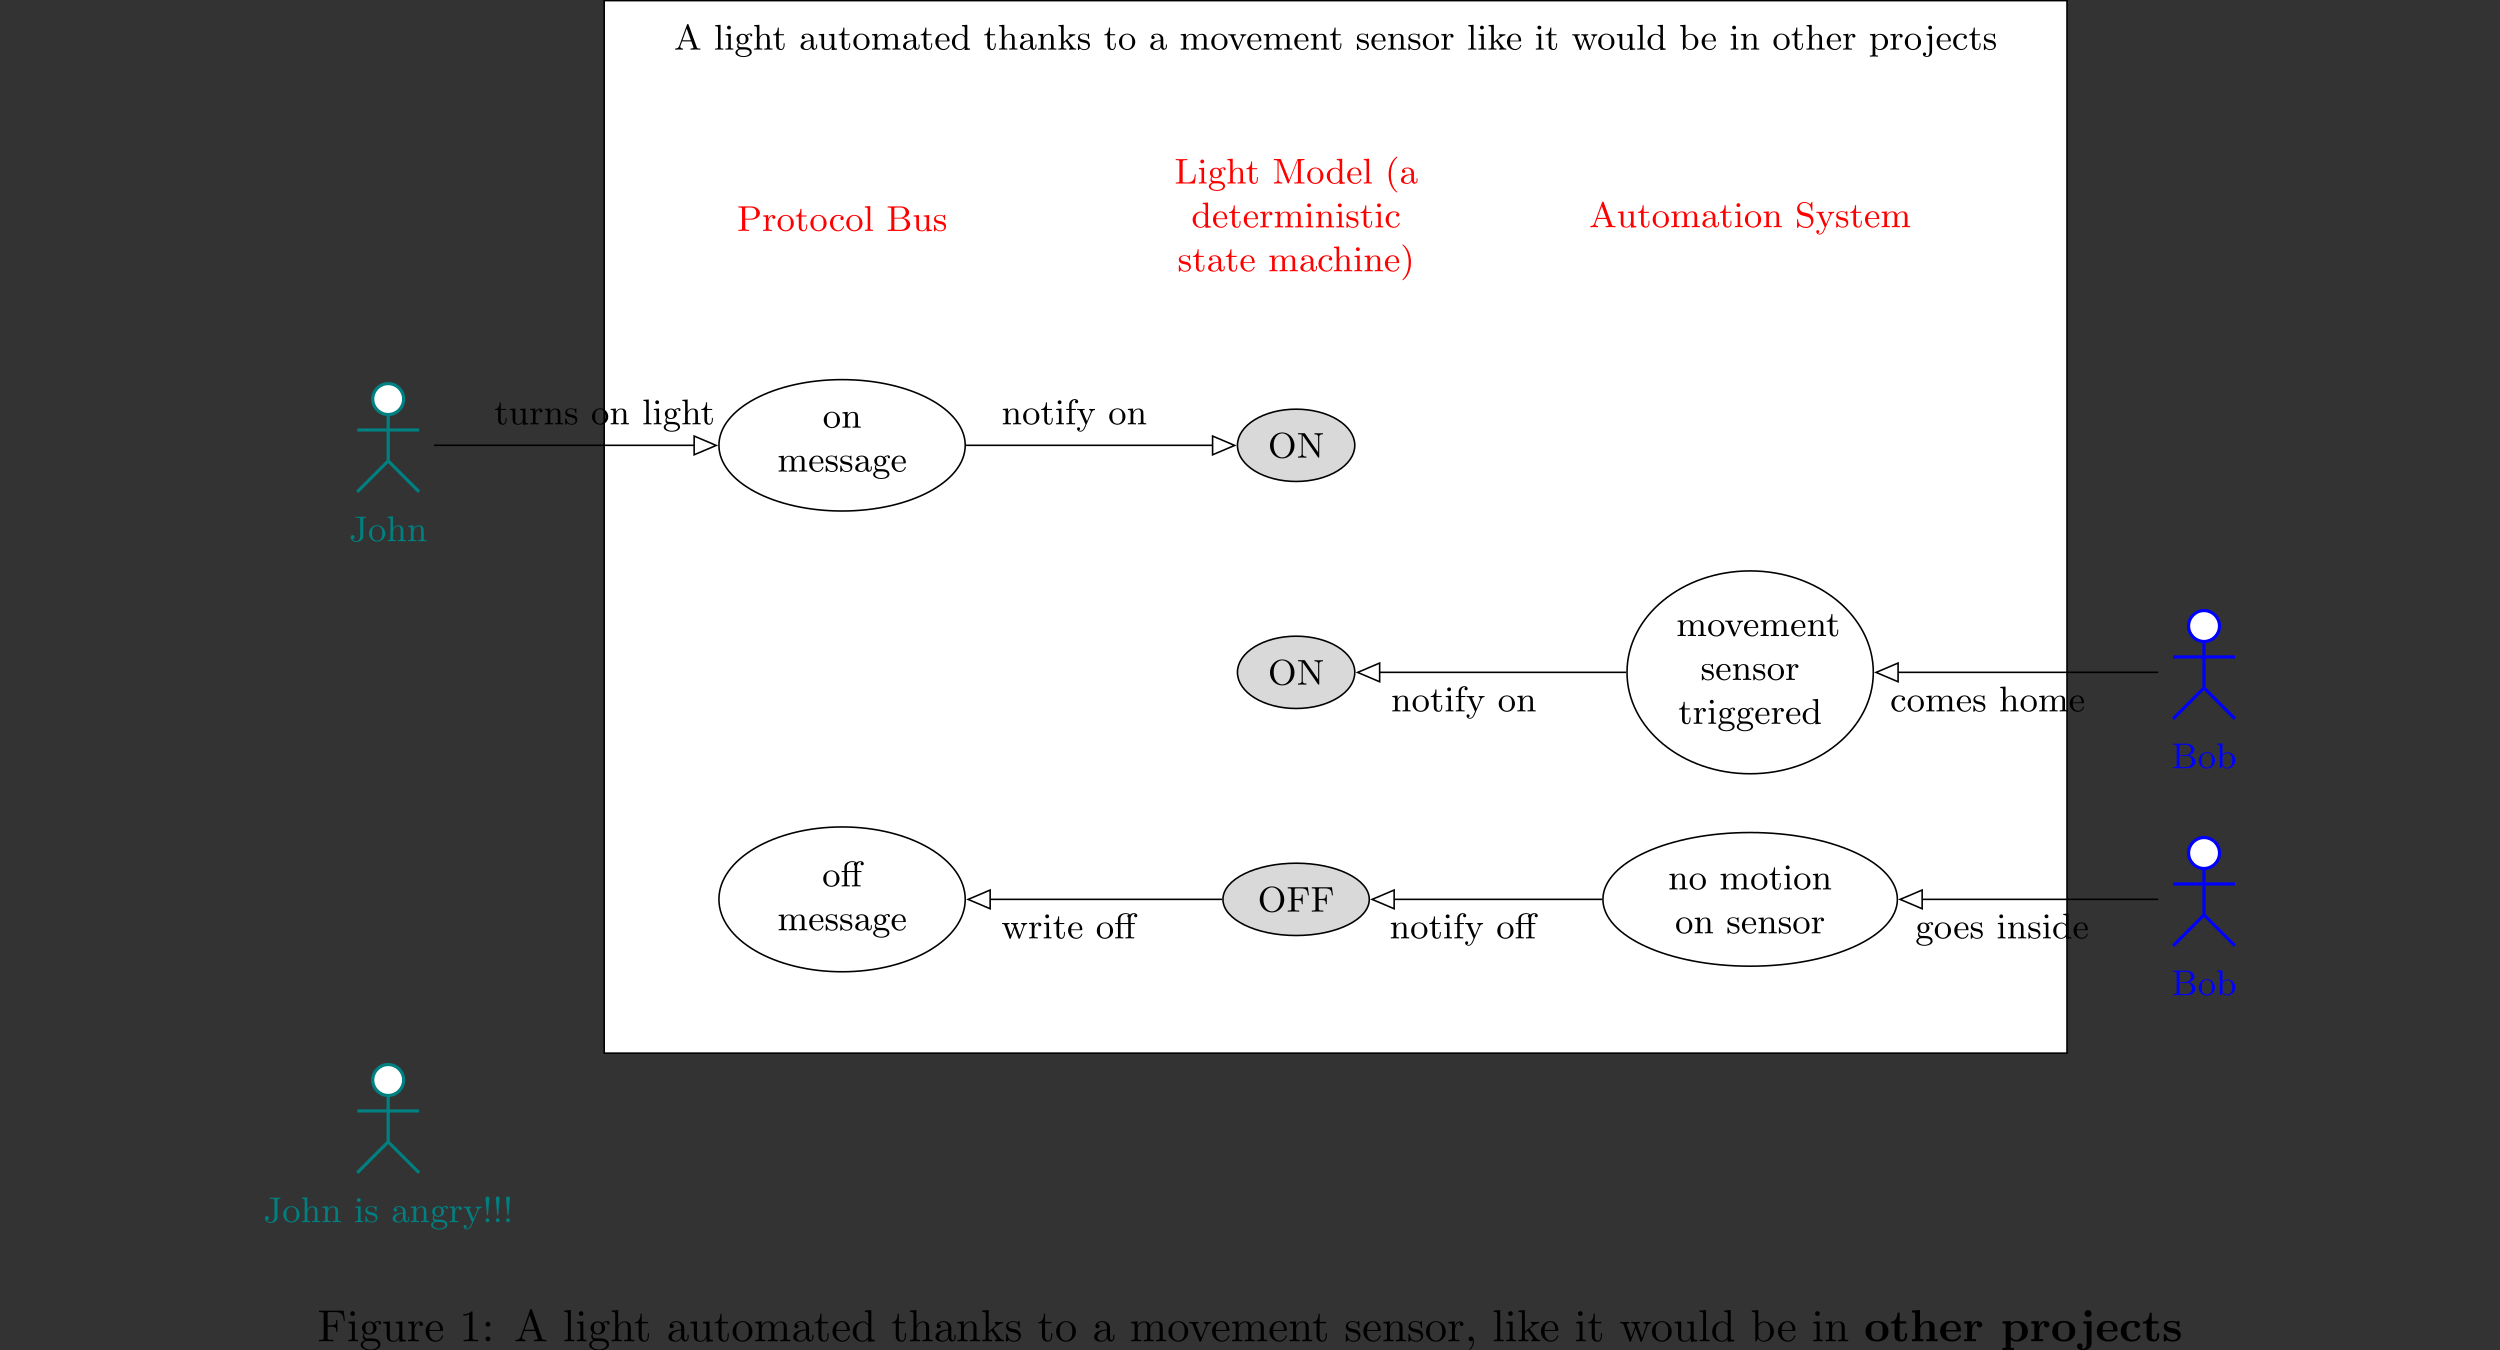 <?xml version="1.0" encoding="UTF-8"?>
<svg xmlns="http://www.w3.org/2000/svg" xmlns:xlink="http://www.w3.org/1999/xlink" width="554.398pt" height="299.374pt" viewBox="0 0 554.398 299.374" version="1.1">
<rect x="0" y="0" width="554.398" height="299.374" fill="#333333" stroke="none"/>
<defs>
<g>
<symbol overflow="visible" id="glyph0-0">
<path style="stroke:none;" d=""/>
</symbol>
<symbol overflow="visible" id="glyph0-1">
<path style="stroke:none;" d="M 3.25 -5.531 C 3.219 -5.625 3.188 -5.688 3.062 -5.688 C 2.938 -5.688 2.922 -5.641 2.875 -5.516 L 1.156 -0.797 C 1.062 -0.531 0.875 -0.25 0.266 -0.25 L 0.266 0 C 0.578 -0.031 0.781 -0.031 1.078 -0.031 C 1.359 -0.031 1.531 -0.016 1.984 0 L 1.984 -0.25 C 1.531 -0.25 1.391 -0.5 1.391 -0.656 C 1.391 -0.719 1.406 -0.766 1.422 -0.797 L 1.797 -1.828 L 3.859 -1.828 L 4.281 -0.625 C 4.312 -0.547 4.328 -0.531 4.328 -0.484 C 4.328 -0.25 3.875 -0.25 3.672 -0.25 L 3.672 0 C 4.031 -0.031 4.453 -0.031 4.812 -0.031 C 5.172 -0.031 5.188 -0.031 5.859 0 L 5.859 -0.25 L 5.719 -0.25 C 5.219 -0.25 5.141 -0.312 5.062 -0.547 Z M 3.766 -2.078 L 1.891 -2.078 L 2.828 -4.672 Z M 3.766 -2.078 "/>
</symbol>
<symbol overflow="visible" id="glyph0-2">
<path style="stroke:none;" d="M 1.469 -5.516 L 0.281 -5.438 L 0.281 -5.188 C 0.828 -5.188 0.906 -5.125 0.906 -4.734 L 0.906 -0.609 C 0.906 -0.25 0.812 -0.25 0.281 -0.25 L 0.281 0 C 0.656 -0.016 0.812 -0.031 1.172 -0.031 C 1.547 -0.031 1.688 -0.016 2.078 0 L 2.078 -0.25 C 1.547 -0.25 1.469 -0.25 1.469 -0.609 Z M 1.469 -5.516 "/>
</symbol>
<symbol overflow="visible" id="glyph0-3">
<path style="stroke:none;" d="M 1.469 -3.516 L 0.312 -3.422 L 0.312 -3.188 C 0.828 -3.188 0.906 -3.141 0.906 -2.75 L 0.906 -0.609 C 0.906 -0.25 0.812 -0.25 0.281 -0.25 L 0.281 0 C 0.641 -0.016 0.812 -0.031 1.156 -0.031 C 1.281 -0.031 1.625 -0.031 2.016 0 L 2.016 -0.25 C 1.5 -0.25 1.469 -0.281 1.469 -0.594 Z M 1.484 -4.906 C 1.484 -5.141 1.297 -5.328 1.062 -5.328 C 0.812 -5.328 0.625 -5.125 0.625 -4.906 C 0.625 -4.672 0.812 -4.469 1.062 -4.469 C 1.297 -4.469 1.484 -4.656 1.484 -4.906 Z M 1.484 -4.906 "/>
</symbol>
<symbol overflow="visible" id="glyph0-4">
<path style="stroke:none;" d="M 1 -1.422 C 1.188 -1.297 1.438 -1.172 1.812 -1.172 C 2.562 -1.172 3.141 -1.719 3.141 -2.344 C 3.141 -2.734 2.906 -3 2.812 -3.125 C 3.125 -3.406 3.5 -3.406 3.594 -3.406 C 3.562 -3.375 3.484 -3.344 3.484 -3.203 C 3.484 -3.109 3.547 -2.953 3.734 -2.953 C 3.844 -2.953 3.969 -3.031 3.969 -3.203 C 3.969 -3.359 3.859 -3.609 3.547 -3.609 C 3.312 -3.609 2.953 -3.516 2.672 -3.234 C 2.453 -3.406 2.141 -3.516 1.812 -3.516 C 1.062 -3.516 0.484 -2.969 0.484 -2.344 C 0.484 -1.938 0.719 -1.656 0.844 -1.531 C 0.828 -1.516 0.609 -1.234 0.609 -0.875 C 0.609 -0.609 0.734 -0.312 0.953 -0.172 C 0.547 -0.047 0.234 0.25 0.234 0.625 C 0.234 1.188 1.016 1.641 2.031 1.641 C 3.016 1.641 3.844 1.219 3.844 0.609 C 3.844 0.281 3.703 -0.078 3.406 -0.266 C 2.953 -0.547 2.5 -0.547 1.734 -0.547 C 1.578 -0.547 1.328 -0.547 1.266 -0.562 C 1.031 -0.609 0.875 -0.812 0.875 -1.078 C 0.875 -1.203 0.922 -1.312 1 -1.422 Z M 1.812 -1.391 C 1.094 -1.391 1.094 -2.172 1.094 -2.344 C 1.094 -2.562 1.109 -2.828 1.25 -3.016 C 1.375 -3.188 1.578 -3.297 1.812 -3.297 C 2.516 -3.297 2.516 -2.531 2.516 -2.344 C 2.516 -2.156 2.516 -1.391 1.812 -1.391 Z M 2.172 -0.047 C 2.422 -0.047 3.406 -0.031 3.406 0.609 C 3.406 1.062 2.797 1.422 2.047 1.422 C 1.266 1.422 0.672 1.047 0.672 0.609 C 0.672 0.484 0.75 -0.047 1.438 -0.047 Z M 2.172 -0.047 "/>
</symbol>
<symbol overflow="visible" id="glyph0-5">
<path style="stroke:none;" d="M 1.453 -5.516 L 0.281 -5.438 L 0.281 -5.188 C 0.812 -5.188 0.891 -5.125 0.891 -4.734 L 0.891 -0.609 C 0.891 -0.25 0.797 -0.25 0.281 -0.25 L 0.281 0 C 0.656 -0.016 0.797 -0.031 1.188 -0.031 C 1.562 -0.031 1.672 -0.016 2.094 0 L 2.094 -0.25 C 1.562 -0.25 1.484 -0.25 1.484 -0.609 L 1.484 -2.062 C 1.484 -2.906 2.078 -3.312 2.578 -3.312 C 3.047 -3.312 3.156 -2.922 3.156 -2.453 L 3.156 -0.609 C 3.156 -0.25 3.062 -0.25 2.531 -0.25 L 2.531 0 C 2.906 -0.016 3.062 -0.031 3.438 -0.031 C 3.828 -0.031 3.922 -0.016 4.344 0 L 4.344 -0.25 C 3.938 -0.25 3.75 -0.25 3.734 -0.5 L 3.734 -2.016 C 3.734 -2.688 3.734 -2.906 3.516 -3.188 C 3.328 -3.406 3.031 -3.516 2.625 -3.516 C 2.094 -3.516 1.703 -3.234 1.469 -2.797 L 1.453 -2.797 Z M 1.453 -5.516 "/>
</symbol>
<symbol overflow="visible" id="glyph0-6">
<path style="stroke:none;" d="M 2.578 -3.188 L 2.578 -3.422 L 1.438 -3.422 L 1.438 -4.891 L 1.203 -4.891 C 1.203 -4.219 0.922 -3.406 0.156 -3.375 L 0.156 -3.188 L 0.844 -3.188 L 0.844 -0.984 C 0.844 -0.094 1.484 0.094 1.906 0.094 C 2.438 0.094 2.719 -0.422 2.719 -0.984 L 2.719 -1.438 L 2.5 -1.438 L 2.5 -1.016 C 2.5 -0.422 2.25 -0.141 1.969 -0.141 C 1.438 -0.141 1.438 -0.828 1.438 -0.984 L 1.438 -3.188 Z M 2.578 -3.188 "/>
</symbol>
<symbol overflow="visible" id="glyph0-7">
<path style="stroke:none;" d="M 2.719 -0.578 C 2.766 -0.234 2.984 0.047 3.328 0.047 C 3.531 0.047 4.031 -0.078 4.031 -0.703 L 4.031 -1.156 L 3.812 -1.156 L 3.812 -0.719 C 3.812 -0.625 3.812 -0.234 3.516 -0.234 C 3.234 -0.234 3.234 -0.609 3.234 -0.734 L 3.234 -2.125 C 3.234 -2.578 3.234 -2.859 2.875 -3.188 C 2.578 -3.438 2.203 -3.562 1.812 -3.562 C 1.141 -3.562 0.578 -3.234 0.578 -2.719 C 0.578 -2.469 0.75 -2.344 0.953 -2.344 C 1.172 -2.344 1.312 -2.5 1.312 -2.703 C 1.312 -3.047 0.969 -3.078 0.969 -3.078 C 1.172 -3.297 1.562 -3.359 1.797 -3.359 C 2.188 -3.359 2.641 -3.062 2.641 -2.359 L 2.641 -2.094 C 2.219 -2.078 1.625 -2.047 1.094 -1.797 C 0.516 -1.516 0.344 -1.094 0.344 -0.781 C 0.344 -0.125 1.109 0.094 1.641 0.094 C 2.312 0.094 2.609 -0.344 2.719 -0.578 Z M 2.641 -1.125 C 2.641 -0.344 2.047 -0.109 1.703 -0.109 C 1.328 -0.109 0.984 -0.375 0.984 -0.781 C 0.984 -1.297 1.438 -1.859 2.641 -1.906 Z M 2.641 -1.125 "/>
</symbol>
<symbol overflow="visible" id="glyph0-8">
<path style="stroke:none;" d="M 3.156 -1.328 C 3.156 -0.625 2.75 -0.109 2.172 -0.109 C 1.516 -0.109 1.484 -0.453 1.484 -0.875 L 1.484 -3.516 L 0.281 -3.422 L 0.281 -3.188 C 0.891 -3.188 0.891 -3.156 0.891 -2.453 L 0.891 -1.25 C 0.891 -0.734 0.891 -0.406 1.25 -0.125 C 1.484 0.031 1.812 0.094 2.125 0.094 C 2.547 0.094 2.938 -0.094 3.172 -0.578 L 3.172 0.094 L 4.344 0 L 4.344 -0.25 C 3.812 -0.25 3.734 -0.297 3.734 -0.688 L 3.734 -3.516 L 2.531 -3.422 L 2.531 -3.188 C 3.078 -3.188 3.156 -3.125 3.156 -2.734 Z M 3.156 -1.328 "/>
</symbol>
<symbol overflow="visible" id="glyph0-9">
<path style="stroke:none;" d="M 3.844 -1.688 C 3.844 -2.734 3.016 -3.562 2.047 -3.562 C 1.031 -3.562 0.234 -2.719 0.234 -1.688 C 0.234 -0.703 1.062 0.094 2.031 0.094 C 3.047 0.094 3.844 -0.719 3.844 -1.688 Z M 2.047 -0.141 C 1.641 -0.141 1.312 -0.328 1.125 -0.641 C 0.922 -0.984 0.922 -1.406 0.922 -1.766 C 0.922 -2.062 0.922 -2.516 1.109 -2.844 C 1.359 -3.25 1.75 -3.359 2.031 -3.359 C 2.484 -3.359 2.812 -3.109 2.969 -2.844 C 3.156 -2.5 3.172 -2.094 3.172 -1.766 C 3.172 -1.469 3.172 -1.016 2.969 -0.656 C 2.75 -0.297 2.375 -0.141 2.047 -0.141 Z M 2.047 -0.141 "/>
</symbol>
<symbol overflow="visible" id="glyph0-10">
<path style="stroke:none;" d="M 1.484 -2.062 C 1.484 -2.922 2.094 -3.312 2.578 -3.312 C 3.016 -3.312 3.156 -3 3.156 -2.453 L 3.156 -0.609 C 3.156 -0.25 3.062 -0.25 2.547 -0.25 L 2.547 0 C 2.922 -0.016 3.062 -0.031 3.453 -0.031 C 3.828 -0.031 3.938 -0.016 4.359 0 L 4.359 -0.25 C 3.828 -0.25 3.75 -0.25 3.75 -0.609 L 3.75 -2.062 C 3.75 -2.922 4.359 -3.312 4.844 -3.312 C 5.281 -3.312 5.422 -3 5.422 -2.453 L 5.422 -0.609 C 5.422 -0.25 5.344 -0.25 4.812 -0.25 L 4.812 0 C 5.188 -0.016 5.344 -0.031 5.719 -0.031 C 6.094 -0.031 6.203 -0.016 6.625 0 L 6.625 -0.25 C 6.219 -0.25 6.016 -0.25 6.016 -0.5 L 6.016 -2.016 C 6.016 -2.719 6.016 -2.938 5.75 -3.234 C 5.578 -3.422 5.266 -3.516 4.906 -3.516 C 4.328 -3.516 3.938 -3.188 3.719 -2.766 C 3.625 -3.234 3.297 -3.516 2.625 -3.516 C 2 -3.516 1.609 -3.109 1.438 -2.734 L 1.438 -3.516 L 0.281 -3.422 L 0.281 -3.188 C 0.812 -3.188 0.891 -3.125 0.891 -2.734 L 0.891 -0.609 C 0.891 -0.25 0.797 -0.25 0.281 -0.25 L 0.281 0 C 0.656 -0.016 0.797 -0.031 1.188 -0.031 C 1.562 -0.031 1.672 -0.016 2.094 0 L 2.094 -0.25 C 1.562 -0.25 1.484 -0.25 1.484 -0.609 Z M 1.484 -2.062 "/>
</symbol>
<symbol overflow="visible" id="glyph0-11">
<path style="stroke:none;" d="M 3.188 -1.828 C 3.359 -1.828 3.391 -1.828 3.391 -1.984 C 3.391 -2.812 2.953 -3.562 1.938 -3.562 C 0.984 -3.562 0.234 -2.734 0.234 -1.75 C 0.234 -0.703 1.062 0.094 2.031 0.094 C 3 0.094 3.391 -0.766 3.391 -0.953 C 3.391 -1 3.359 -1.047 3.281 -1.047 C 3.203 -1.047 3.188 -1 3.172 -0.969 C 2.906 -0.156 2.188 -0.141 2.078 -0.141 C 1.688 -0.141 1.375 -0.344 1.188 -0.625 C 0.922 -1.016 0.922 -1.484 0.922 -1.828 Z M 0.922 -2.016 C 1 -3.234 1.703 -3.359 1.938 -3.359 C 2.375 -3.359 2.844 -3.031 2.859 -2.016 Z M 0.922 -2.016 "/>
</symbol>
<symbol overflow="visible" id="glyph0-12">
<path style="stroke:none;" d="M 3.094 -0.953 C 3.094 -0.812 3.094 -0.781 2.969 -0.625 C 2.734 -0.266 2.359 -0.109 2.047 -0.109 C 1.703 -0.109 1.391 -0.297 1.172 -0.641 C 0.969 -0.984 0.953 -1.453 0.953 -1.703 C 0.953 -2.078 1 -2.5 1.203 -2.812 C 1.391 -3.062 1.703 -3.312 2.125 -3.312 C 2.469 -3.312 2.781 -3.156 3 -2.844 C 3.094 -2.719 3.094 -2.719 3.094 -2.562 Z M 3.125 -3.047 C 3.078 -3.094 2.719 -3.516 2.094 -3.516 C 1.125 -3.516 0.266 -2.734 0.266 -1.703 C 0.266 -0.719 1.062 0.094 2.016 0.094 C 2.594 0.094 2.953 -0.25 3.094 -0.422 L 3.094 0.094 L 4.297 0 L 4.297 -0.25 C 3.75 -0.25 3.688 -0.297 3.688 -0.688 L 3.688 -5.516 L 2.5 -5.438 L 2.5 -5.188 C 3.047 -5.188 3.125 -5.125 3.125 -4.734 Z M 3.125 -3.047 "/>
</symbol>
<symbol overflow="visible" id="glyph0-13">
<path style="stroke:none;" d="M 1.484 -2.062 C 1.484 -2.906 2.078 -3.312 2.578 -3.312 C 3.047 -3.312 3.156 -2.922 3.156 -2.453 L 3.156 -0.609 C 3.156 -0.25 3.062 -0.25 2.531 -0.25 L 2.531 0 C 2.906 -0.016 3.062 -0.031 3.438 -0.031 C 3.828 -0.031 3.922 -0.016 4.344 0 L 4.344 -0.25 C 3.938 -0.25 3.75 -0.25 3.734 -0.5 L 3.734 -2.016 C 3.734 -2.688 3.734 -2.906 3.516 -3.188 C 3.328 -3.406 3.031 -3.516 2.625 -3.516 C 1.891 -3.516 1.547 -2.969 1.438 -2.75 L 1.438 -3.516 L 0.281 -3.422 L 0.281 -3.188 C 0.812 -3.188 0.891 -3.125 0.891 -2.734 L 0.891 -0.609 C 0.891 -0.25 0.797 -0.25 0.281 -0.25 L 0.281 0 C 0.656 -0.016 0.797 -0.031 1.188 -0.031 C 1.562 -0.031 1.672 -0.016 2.094 0 L 2.094 -0.25 C 1.562 -0.25 1.484 -0.25 1.484 -0.609 Z M 1.484 -2.062 "/>
</symbol>
<symbol overflow="visible" id="glyph0-14">
<path style="stroke:none;" d="M 1.422 -1.719 L 1.422 -5.516 L 0.234 -5.438 L 0.234 -5.188 C 0.781 -5.188 0.844 -5.125 0.844 -4.734 L 0.844 -0.609 C 0.844 -0.25 0.766 -0.25 0.234 -0.25 L 0.234 0 C 0.594 -0.016 0.781 -0.031 1.125 -0.031 C 1.453 -0.031 1.641 -0.016 2 0 L 2 -0.25 C 1.484 -0.25 1.391 -0.25 1.391 -0.609 L 1.391 -1.422 L 1.906 -1.844 L 2.672 -0.797 C 2.797 -0.625 2.859 -0.531 2.859 -0.422 C 2.859 -0.344 2.844 -0.25 2.594 -0.25 L 2.594 0 C 2.953 -0.016 3.141 -0.031 3.453 -0.031 C 3.688 -0.031 3.938 -0.031 4.172 0 L 4.172 -0.25 C 3.906 -0.25 3.719 -0.25 3.422 -0.641 L 2.297 -2.172 C 3.078 -2.844 3.438 -3.156 3.984 -3.188 L 3.984 -3.422 C 3.703 -3.406 3.688 -3.406 3.391 -3.406 C 3.156 -3.406 2.953 -3.406 2.516 -3.422 L 2.516 -3.188 C 2.641 -3.172 2.734 -3.125 2.734 -2.984 C 2.734 -2.844 2.609 -2.734 2.531 -2.672 Z M 1.422 -1.719 "/>
</symbol>
<symbol overflow="visible" id="glyph0-15">
<path style="stroke:none;" d="M 2.734 -3.359 C 2.734 -3.484 2.734 -3.562 2.641 -3.562 C 2.594 -3.562 2.578 -3.562 2.484 -3.469 C 2.469 -3.453 2.391 -3.375 2.344 -3.344 C 2.094 -3.516 1.859 -3.562 1.578 -3.562 C 0.531 -3.562 0.266 -2.984 0.266 -2.578 C 0.266 -2.328 0.375 -2.109 0.562 -1.938 C 0.828 -1.688 1.141 -1.641 1.547 -1.562 C 1.953 -1.484 2.078 -1.469 2.266 -1.328 C 2.344 -1.266 2.531 -1.109 2.531 -0.812 C 2.531 -0.109 1.734 -0.109 1.625 -0.109 C 0.812 -0.109 0.609 -0.781 0.516 -1.219 C 0.484 -1.297 0.484 -1.344 0.375 -1.344 C 0.266 -1.344 0.266 -1.281 0.266 -1.141 L 0.266 -0.125 C 0.266 0.016 0.266 0.094 0.359 0.094 C 0.406 0.094 0.422 0.078 0.562 -0.078 C 0.594 -0.125 0.688 -0.219 0.719 -0.266 C 1.062 0.062 1.422 0.094 1.625 0.094 C 2.594 0.094 2.938 -0.484 2.938 -1.016 C 2.938 -1.375 2.781 -1.594 2.609 -1.781 C 2.344 -2.031 2.047 -2.094 1.469 -2.203 C 1.25 -2.25 0.672 -2.344 0.672 -2.797 C 0.672 -3.047 0.859 -3.391 1.578 -3.391 C 2.438 -3.391 2.5 -2.734 2.516 -2.531 C 2.516 -2.438 2.516 -2.391 2.625 -2.391 C 2.734 -2.391 2.734 -2.438 2.734 -2.594 Z M 2.734 -3.359 "/>
</symbol>
<symbol overflow="visible" id="glyph0-16">
<path style="stroke:none;" d="M 1.438 -2.828 C 1.406 -2.875 1.391 -2.922 1.391 -2.969 C 1.391 -3.188 1.672 -3.188 1.828 -3.188 L 1.828 -3.422 C 1.484 -3.406 1.297 -3.406 0.953 -3.406 C 0.672 -3.406 0.453 -3.406 0.156 -3.422 L 0.156 -3.188 C 0.531 -3.188 0.688 -3.188 0.797 -2.891 L 1.969 -0.062 C 2.016 0.062 2.078 0.094 2.141 0.094 C 2.219 0.094 2.281 0.078 2.344 -0.062 L 3.422 -2.672 C 3.594 -3.078 3.859 -3.172 4.141 -3.188 L 4.141 -3.422 C 3.906 -3.406 3.547 -3.406 3.531 -3.406 C 3.312 -3.406 3.062 -3.406 2.844 -3.422 L 2.844 -3.188 C 3.062 -3.172 3.203 -3.047 3.203 -2.844 C 3.203 -2.766 3.203 -2.75 3.172 -2.656 L 2.344 -0.656 Z M 1.438 -2.828 "/>
</symbol>
<symbol overflow="visible" id="glyph0-17">
<path style="stroke:none;" d="M 1.422 -1.828 C 1.422 -2.141 1.5 -3.312 2.406 -3.312 C 2.391 -3.297 2.266 -3.203 2.266 -3.016 C 2.266 -2.797 2.438 -2.672 2.609 -2.672 C 2.781 -2.672 2.969 -2.781 2.969 -3.016 C 2.969 -3.281 2.734 -3.516 2.375 -3.516 C 1.891 -3.516 1.562 -3.188 1.375 -2.688 L 1.375 -3.516 L 0.234 -3.422 L 0.234 -3.188 C 0.781 -3.188 0.844 -3.125 0.844 -2.734 L 0.844 -0.609 C 0.844 -0.25 0.766 -0.25 0.234 -0.25 L 0.234 0 C 0.656 -0.016 0.766 -0.031 1.172 -0.031 C 1.484 -0.031 1.672 -0.016 2.172 0 L 2.172 -0.25 L 2.016 -0.25 C 1.438 -0.25 1.422 -0.328 1.422 -0.625 Z M 1.422 -1.828 "/>
</symbol>
<symbol overflow="visible" id="glyph0-18">
<path style="stroke:none;" d="M 5.062 -2.656 C 5.234 -3.141 5.562 -3.172 5.734 -3.188 L 5.734 -3.422 C 5.422 -3.406 5.406 -3.406 5.141 -3.406 C 4.828 -3.406 4.719 -3.406 4.406 -3.422 L 4.406 -3.188 C 4.75 -3.172 4.859 -2.953 4.859 -2.797 C 4.859 -2.719 4.844 -2.672 4.812 -2.609 L 4.094 -0.625 L 3.281 -2.812 C 3.25 -2.906 3.25 -2.938 3.25 -2.953 C 3.25 -3.172 3.484 -3.188 3.703 -3.188 L 3.703 -3.422 C 3.328 -3.406 3 -3.406 2.875 -3.406 C 2.625 -3.406 2.406 -3.406 2.141 -3.422 L 2.141 -3.188 C 2.406 -3.188 2.562 -3.172 2.641 -3.062 C 2.719 -2.969 2.828 -2.656 2.828 -2.625 C 2.828 -2.609 2.781 -2.531 2.781 -2.516 L 2.125 -0.734 L 1.375 -2.797 C 1.328 -2.922 1.328 -2.938 1.328 -2.969 C 1.328 -3.188 1.641 -3.188 1.797 -3.188 L 1.797 -3.422 C 1.422 -3.406 1.234 -3.406 0.922 -3.406 C 0.656 -3.406 0.422 -3.406 0.156 -3.422 L 0.156 -3.188 C 0.547 -3.188 0.641 -3.172 0.734 -2.891 L 1.766 -0.094 C 1.812 0.016 1.828 0.094 1.953 0.094 C 2.062 0.094 2.094 0 2.125 -0.078 L 2.938 -2.312 L 3.766 -0.078 C 3.797 0 3.828 0.094 3.938 0.094 C 4.062 0.094 4.094 0.016 4.125 -0.078 Z M 5.062 -2.656 "/>
</symbol>
<symbol overflow="visible" id="glyph0-19">
<path style="stroke:none;" d="M 1.438 -2.531 C 1.438 -2.688 1.438 -2.703 1.531 -2.828 C 1.797 -3.188 2.188 -3.312 2.484 -3.312 C 2.828 -3.312 3.156 -3.125 3.359 -2.797 C 3.562 -2.453 3.578 -1.984 3.578 -1.719 C 3.578 -1.359 3.531 -0.938 3.328 -0.609 C 3.156 -0.359 2.828 -0.109 2.406 -0.109 C 2.047 -0.109 1.734 -0.297 1.547 -0.594 C 1.438 -0.766 1.438 -0.766 1.438 -0.922 Z M 1.375 -0.484 C 1.609 -0.141 2.016 0.094 2.438 0.094 C 3.391 0.094 4.266 -0.672 4.266 -1.719 C 4.266 -2.719 3.469 -3.516 2.516 -3.516 C 1.984 -3.516 1.609 -3.234 1.422 -3.016 L 1.422 -5.516 L 0.234 -5.438 L 0.234 -5.188 C 0.781 -5.188 0.844 -5.125 0.844 -4.734 L 0.844 0 L 1.078 0 Z M 1.375 -0.484 "/>
</symbol>
<symbol overflow="visible" id="glyph0-20">
<path style="stroke:none;" d="M 1.438 -2.672 C 1.703 -3.141 2.141 -3.297 2.484 -3.297 C 3.109 -3.297 3.578 -2.578 3.578 -1.719 C 3.578 -0.812 3.031 -0.109 2.391 -0.109 C 2.031 -0.109 1.734 -0.312 1.547 -0.594 C 1.438 -0.75 1.438 -0.766 1.438 -0.922 Z M 1.438 -0.375 C 1.641 -0.172 1.922 0.094 2.438 0.094 C 3.391 0.094 4.266 -0.672 4.266 -1.719 C 4.266 -2.719 3.484 -3.516 2.547 -3.516 C 2.109 -3.516 1.719 -3.344 1.422 -3.016 L 1.422 -3.516 L 0.234 -3.422 L 0.234 -3.188 C 0.797 -3.188 0.844 -3.141 0.844 -2.797 L 0.844 0.938 C 0.844 1.297 0.766 1.297 0.234 1.297 L 0.234 1.547 C 0.609 1.531 0.766 1.516 1.141 1.516 C 1.531 1.516 1.625 1.531 2.047 1.547 L 2.047 1.297 C 1.531 1.297 1.438 1.297 1.438 0.938 Z M 1.438 -0.375 "/>
</symbol>
<symbol overflow="visible" id="glyph0-21">
<path style="stroke:none;" d="M 1.734 -3.516 L 0.5 -3.422 L 0.5 -3.188 C 1.094 -3.188 1.172 -3.125 1.172 -2.734 L 1.172 0.406 C 1.172 0.641 1.141 1.438 0.594 1.438 C 0.578 1.438 0.359 1.438 0.172 1.344 C 0.422 1.25 0.422 1.031 0.422 0.984 C 0.422 0.781 0.281 0.625 0.062 0.625 C -0.172 0.625 -0.312 0.781 -0.312 1 C -0.312 1.406 0.156 1.625 0.609 1.625 C 1.234 1.625 1.734 1.109 1.734 0.375 Z M 1.734 -4.906 C 1.734 -5.141 1.547 -5.328 1.297 -5.328 C 1.062 -5.328 0.875 -5.141 0.875 -4.906 C 0.875 -4.656 1.062 -4.469 1.297 -4.469 C 1.547 -4.469 1.734 -4.656 1.734 -4.906 Z M 1.734 -4.906 "/>
</symbol>
<symbol overflow="visible" id="glyph0-22">
<path style="stroke:none;" d="M 2.891 -3.125 C 2.734 -3.094 2.562 -2.984 2.562 -2.75 C 2.562 -2.547 2.734 -2.391 2.938 -2.391 C 3.141 -2.391 3.312 -2.516 3.312 -2.766 C 3.312 -3.266 2.75 -3.562 2.047 -3.562 C 1.031 -3.562 0.266 -2.719 0.266 -1.719 C 0.266 -0.688 1.094 0.094 2.031 0.094 C 3.141 0.094 3.391 -0.875 3.391 -0.953 C 3.391 -1.047 3.312 -1.047 3.281 -1.047 C 3.203 -1.047 3.203 -1.031 3.156 -0.891 C 2.969 -0.344 2.516 -0.141 2.109 -0.141 C 1.609 -0.141 0.953 -0.547 0.953 -1.719 C 0.953 -2.969 1.594 -3.344 2.062 -3.344 C 2.172 -3.344 2.594 -3.328 2.891 -3.125 Z M 2.891 -3.125 "/>
</symbol>
<symbol overflow="visible" id="glyph0-23">
<path style="stroke:none;" d="M 2.391 -3.188 L 2.391 -3.422 L 1.438 -3.422 L 1.438 -4.328 C 1.438 -5.047 1.828 -5.406 2.172 -5.406 C 2.25 -5.406 2.328 -5.391 2.406 -5.359 C 2.328 -5.328 2.203 -5.234 2.203 -5.031 C 2.203 -4.828 2.359 -4.688 2.547 -4.688 C 2.766 -4.688 2.906 -4.828 2.906 -5.047 C 2.906 -5.344 2.609 -5.609 2.172 -5.609 C 1.547 -5.609 0.906 -5.141 0.906 -4.344 L 0.906 -3.422 L 0.266 -3.422 L 0.266 -3.188 L 0.906 -3.188 L 0.906 -0.609 C 0.906 -0.25 0.812 -0.25 0.281 -0.25 L 0.281 0 C 0.703 -0.016 0.812 -0.031 1.219 -0.031 C 1.531 -0.031 1.719 -0.016 2.234 0 L 2.234 -0.25 L 2.062 -0.25 C 1.484 -0.25 1.469 -0.328 1.469 -0.625 L 1.469 -3.188 Z M 2.391 -3.188 "/>
</symbol>
<symbol overflow="visible" id="glyph0-24">
<path style="stroke:none;" d="M 1.453 -2.812 C 1.406 -2.922 1.406 -2.953 1.406 -2.969 C 1.406 -3.188 1.672 -3.188 1.844 -3.188 L 1.844 -3.422 C 1.453 -3.406 1.281 -3.406 0.953 -3.406 C 0.938 -3.406 0.484 -3.406 0.172 -3.422 L 0.172 -3.188 C 0.531 -3.188 0.672 -3.172 0.766 -2.953 L 2.031 0 L 1.828 0.469 C 1.656 0.891 1.422 1.438 0.906 1.438 C 0.703 1.438 0.578 1.328 0.547 1.312 C 0.609 1.297 0.828 1.234 0.828 0.969 C 0.828 0.766 0.688 0.641 0.5 0.641 C 0.297 0.641 0.156 0.766 0.156 0.984 C 0.156 1.344 0.5 1.625 0.906 1.625 C 1.422 1.625 1.766 1.172 1.953 0.734 L 3.391 -2.625 C 3.484 -2.844 3.625 -3.172 4.141 -3.188 L 4.141 -3.422 C 3.875 -3.406 3.641 -3.406 3.531 -3.406 C 3.312 -3.406 3.062 -3.406 2.844 -3.422 L 2.844 -3.188 C 3.203 -3.172 3.203 -2.875 3.203 -2.844 C 3.203 -2.766 3.172 -2.688 3.141 -2.609 L 2.344 -0.719 Z M 1.453 -2.812 "/>
</symbol>
<symbol overflow="visible" id="glyph0-25">
<path style="stroke:none;" d="M 4.609 -3.188 L 4.609 -3.422 L 3.656 -3.422 L 3.656 -4.328 C 3.656 -5.047 4.047 -5.406 4.391 -5.406 C 4.422 -5.406 4.516 -5.406 4.641 -5.359 C 4.562 -5.328 4.438 -5.234 4.438 -5.031 C 4.438 -4.828 4.578 -4.688 4.781 -4.688 C 5 -4.688 5.141 -4.828 5.141 -5.047 C 5.141 -5.344 4.844 -5.609 4.391 -5.609 C 4.203 -5.609 3.844 -5.562 3.516 -5.266 C 3.359 -5.469 3.031 -5.609 2.594 -5.609 C 1.766 -5.609 0.844 -5.156 0.844 -4.328 L 0.844 -3.422 L 0.219 -3.422 L 0.219 -3.188 L 0.844 -3.188 L 0.844 -0.609 C 0.844 -0.25 0.766 -0.25 0.234 -0.25 L 0.234 0 C 0.609 -0.016 0.766 -0.031 1.125 -0.031 C 1.5 -0.031 1.641 -0.016 2.031 0 L 2.031 -0.25 C 1.5 -0.25 1.422 -0.25 1.422 -0.609 L 1.422 -3.188 L 3.125 -3.188 L 3.125 -0.609 C 3.125 -0.25 3.031 -0.25 2.5 -0.25 L 2.5 0 C 2.922 -0.016 3.031 -0.031 3.438 -0.031 C 3.75 -0.031 3.938 -0.016 4.453 0 L 4.453 -0.25 L 4.281 -0.25 C 3.703 -0.25 3.688 -0.328 3.688 -0.625 L 3.688 -3.188 Z M 1.391 -4.297 C 1.391 -5.109 2.078 -5.406 2.594 -5.406 C 2.688 -5.406 2.953 -5.406 3.203 -5.266 C 3.125 -5.25 2.938 -5.172 2.938 -4.922 C 2.938 -4.844 2.953 -4.688 3.141 -4.609 C 3.125 -4.516 3.125 -4.438 3.125 -4.344 L 3.125 -3.422 L 1.391 -3.422 Z M 1.391 -4.297 "/>
</symbol>
<symbol overflow="visible" id="glyph0-26">
<path style="stroke:none;" d="M 3.172 -2.5 C 4.281 -2.5 5.094 -3.188 5.094 -3.953 C 5.094 -4.734 4.281 -5.438 3.172 -5.438 L 0.312 -5.438 L 0.312 -5.188 L 0.5 -5.188 C 1.109 -5.188 1.125 -5.094 1.125 -4.797 L 1.125 -0.625 C 1.125 -0.328 1.109 -0.25 0.5 -0.25 L 0.312 -0.25 L 0.312 0 C 0.672 -0.031 1.125 -0.031 1.484 -0.031 C 1.859 -0.031 2.297 -0.031 2.656 0 L 2.656 -0.25 L 2.469 -0.25 C 1.859 -0.25 1.844 -0.328 1.844 -0.625 L 1.844 -2.5 Z M 1.828 -4.859 C 1.828 -5.125 1.844 -5.188 2.219 -5.188 L 2.969 -5.188 C 4.281 -5.188 4.281 -4.312 4.281 -3.953 C 4.281 -3.594 4.281 -2.719 2.969 -2.719 L 1.828 -2.719 Z M 1.828 -4.859 "/>
</symbol>
<symbol overflow="visible" id="glyph0-27">
<path style="stroke:none;" d="M 1.812 -4.859 C 1.812 -5.125 1.828 -5.188 2.188 -5.188 L 3.234 -5.188 C 4.016 -5.188 4.328 -4.562 4.328 -4.094 C 4.328 -3.469 3.797 -2.922 3.047 -2.922 L 1.812 -2.922 Z M 3.75 -2.844 C 4.547 -3 5.094 -3.5 5.094 -4.094 C 5.094 -4.781 4.328 -5.438 3.281 -5.438 L 0.328 -5.438 L 0.328 -5.188 L 0.516 -5.188 C 1.125 -5.188 1.141 -5.094 1.141 -4.797 L 1.141 -0.625 C 1.141 -0.328 1.125 -0.25 0.516 -0.25 L 0.328 -0.25 L 0.328 0 L 3.5 0 C 4.578 0 5.328 -0.703 5.328 -1.453 C 5.328 -2.156 4.641 -2.75 3.75 -2.844 Z M 2.188 -0.25 C 1.828 -0.25 1.812 -0.297 1.812 -0.578 L 1.812 -2.734 L 3.312 -2.734 C 4.234 -2.734 4.547 -1.953 4.547 -1.469 C 4.547 -0.844 4.062 -0.25 3.25 -0.25 Z M 2.188 -0.25 "/>
</symbol>
<symbol overflow="visible" id="glyph0-28">
<path style="stroke:none;" d="M 4.75 -2.047 L 4.531 -2.047 C 4.453 -1.25 4.328 -0.25 2.906 -0.25 L 2.219 -0.25 C 1.844 -0.25 1.828 -0.297 1.828 -0.578 L 1.828 -4.797 C 1.828 -5.094 1.859 -5.188 2.578 -5.188 L 2.844 -5.188 L 2.844 -5.438 C 2.562 -5.406 1.844 -5.406 1.516 -5.406 C 1.156 -5.406 0.656 -5.406 0.297 -5.438 L 0.297 -5.188 L 0.484 -5.188 C 1.094 -5.188 1.109 -5.094 1.109 -4.797 L 1.109 -0.625 C 1.109 -0.328 1.094 -0.25 0.484 -0.25 L 0.297 -0.25 L 0.297 0 L 4.531 0 Z M 4.75 -2.047 "/>
</symbol>
<symbol overflow="visible" id="glyph0-29">
<path style="stroke:none;" d="M 5.672 -5.172 L 5.688 -5.156 L 5.688 -0.625 C 5.688 -0.328 5.672 -0.25 5.062 -0.25 L 4.875 -0.25 L 4.875 0 C 5.359 -0.031 5.891 -0.031 6 -0.031 C 6.047 -0.031 6.641 -0.031 7.141 0 L 7.141 -0.25 L 6.953 -0.25 C 6.344 -0.25 6.328 -0.328 6.328 -0.625 L 6.328 -4.797 C 6.328 -5.094 6.344 -5.188 6.953 -5.188 L 7.141 -5.188 L 7.141 -5.438 L 5.812 -5.438 C 5.641 -5.438 5.578 -5.438 5.531 -5.281 L 3.75 -0.781 L 1.969 -5.25 C 1.906 -5.422 1.891 -5.438 1.672 -5.438 L 0.344 -5.438 L 0.344 -5.188 L 0.531 -5.188 C 1.141 -5.188 1.156 -5.094 1.156 -4.797 L 1.156 -0.844 C 1.156 -0.625 1.156 -0.25 0.344 -0.25 L 0.344 0 C 0.781 -0.016 0.891 -0.031 1.281 -0.031 C 1.656 -0.031 1.781 -0.016 2.219 0 L 2.219 -0.25 C 1.406 -0.25 1.406 -0.625 1.406 -0.844 L 1.406 -5.109 L 3.359 -0.172 C 3.406 -0.078 3.438 0 3.531 0 C 3.625 0 3.656 -0.078 3.688 -0.141 Z M 5.672 -5.172 "/>
</symbol>
<symbol overflow="visible" id="glyph0-30">
<path style="stroke:none;" d="M 2.719 1.891 C 2.719 1.859 2.688 1.828 2.641 1.781 C 1.609 0.828 1.297 -0.594 1.297 -1.984 C 1.297 -3.219 1.547 -4.719 2.672 -5.781 C 2.703 -5.812 2.719 -5.844 2.719 -5.875 C 2.719 -5.938 2.672 -5.969 2.609 -5.969 C 2.516 -5.969 1.812 -5.391 1.375 -4.531 C 1 -3.766 0.797 -2.938 0.797 -2 C 0.797 -1.422 0.875 -0.516 1.312 0.422 C 1.781 1.406 2.516 1.984 2.609 1.984 C 2.672 1.984 2.719 1.953 2.719 1.891 Z M 2.719 1.891 "/>
</symbol>
<symbol overflow="visible" id="glyph0-31">
<path style="stroke:none;" d="M 2.375 -2 C 2.375 -2.641 2.281 -3.516 1.859 -4.406 C 1.391 -5.391 0.656 -5.969 0.562 -5.969 C 0.484 -5.969 0.469 -5.906 0.469 -5.875 C 0.469 -5.844 0.484 -5.812 0.531 -5.766 C 1 -5.344 1.875 -4.266 1.875 -2 C 1.875 -0.859 1.656 0.719 0.516 1.797 C 0.5 1.828 0.469 1.859 0.469 1.891 C 0.469 1.922 0.484 1.984 0.562 1.984 C 0.656 1.984 1.375 1.406 1.797 0.547 C 2.172 -0.219 2.375 -1.047 2.375 -2 Z M 2.375 -2 "/>
</symbol>
<symbol overflow="visible" id="glyph0-32">
<path style="stroke:none;" d="M 1.812 -3.328 C 1.172 -3.484 0.969 -4 0.969 -4.344 C 0.969 -4.875 1.391 -5.391 2.062 -5.391 C 3.078 -5.391 3.5 -4.625 3.609 -3.812 C 3.641 -3.672 3.641 -3.625 3.734 -3.625 C 3.844 -3.625 3.844 -3.688 3.844 -3.844 L 3.844 -5.391 C 3.844 -5.547 3.844 -5.609 3.75 -5.609 C 3.703 -5.609 3.688 -5.594 3.641 -5.5 C 3.531 -5.359 3.609 -5.469 3.344 -5.047 C 3.219 -5.203 2.797 -5.609 2.047 -5.609 C 1.125 -5.609 0.453 -4.891 0.453 -4.078 C 0.453 -3.453 0.828 -3.062 0.859 -3.031 C 1.219 -2.688 1.375 -2.641 2.312 -2.422 C 2.953 -2.266 3.031 -2.25 3.297 -1.984 C 3.297 -1.969 3.578 -1.672 3.578 -1.203 C 3.578 -0.672 3.188 -0.078 2.453 -0.078 C 1.844 -0.078 0.734 -0.328 0.672 -1.641 C 0.672 -1.75 0.672 -1.812 0.562 -1.812 C 0.453 -1.812 0.453 -1.734 0.453 -1.578 L 0.453 -0.047 C 0.453 0.109 0.453 0.172 0.547 0.172 C 0.609 0.172 0.609 0.172 0.672 0.078 C 0.766 -0.078 0.688 0.031 0.953 -0.375 C 1.453 0.094 2.078 0.172 2.469 0.172 C 3.438 0.172 4.078 -0.625 4.078 -1.469 C 4.078 -1.922 3.906 -2.281 3.719 -2.516 C 3.375 -2.953 3.016 -3.031 2.5 -3.156 Z M 1.812 -3.328 "/>
</symbol>
<symbol overflow="visible" id="glyph0-33">
<path style="stroke:none;" d="M 3.172 -4.859 C 3.172 -5.188 3.297 -5.188 3.781 -5.188 L 3.781 -5.438 C 3.25 -5.406 3.156 -5.406 2.734 -5.406 C 2.406 -5.406 1.703 -5.406 1.438 -5.438 L 1.438 -5.188 L 1.703 -5.188 C 2.453 -5.188 2.484 -5.094 2.484 -4.797 L 2.484 -1.172 C 2.484 -0.453 2.062 -0.031 1.656 -0.031 C 1.344 -0.031 0.953 -0.172 0.75 -0.484 C 1.062 -0.453 1.25 -0.656 1.25 -0.906 C 1.25 -1.141 1.078 -1.344 0.812 -1.344 C 0.578 -1.344 0.375 -1.172 0.375 -0.891 C 0.375 -0.312 0.938 0.172 1.672 0.172 C 2.344 0.172 3.047 -0.234 3.172 -1 C 3.172 -1.062 3.172 -1.422 3.172 -1.625 Z M 3.172 -4.859 "/>
</symbol>
<symbol overflow="visible" id="glyph0-34">
<path style="stroke:none;" d="M 5.891 -2.703 C 5.891 -4.312 4.656 -5.609 3.172 -5.609 C 1.688 -5.609 0.453 -4.312 0.453 -2.703 C 0.453 -1.078 1.688 0.172 3.172 0.172 C 4.656 0.172 5.891 -1.078 5.891 -2.703 Z M 3.172 -0.062 C 2.375 -0.062 1.266 -0.766 1.266 -2.812 C 1.266 -4.75 2.406 -5.391 3.172 -5.391 C 3.938 -5.391 5.078 -4.75 5.078 -2.812 C 5.078 -0.766 3.984 -0.062 3.172 -0.062 Z M 3.172 -0.062 "/>
</symbol>
<symbol overflow="visible" id="glyph0-35">
<path style="stroke:none;" d="M 1.875 -5.344 C 1.812 -5.438 1.797 -5.438 1.641 -5.438 L 0.297 -5.438 L 0.297 -5.188 L 0.531 -5.188 C 0.906 -5.188 1.109 -5.125 1.109 -5.125 L 1.109 -0.844 C 1.109 -0.625 1.109 -0.25 0.297 -0.25 L 0.297 0 C 0.734 -0.016 0.844 -0.031 1.234 -0.031 C 1.625 -0.031 1.734 -0.016 2.172 0 L 2.172 -0.25 C 1.359 -0.25 1.359 -0.625 1.359 -0.844 L 1.359 -4.953 L 4.734 -0.094 C 4.797 0 4.844 0 4.891 0 C 5.016 0 5.016 -0.062 5.016 -0.219 L 5.016 -4.594 C 5.016 -4.797 5.016 -5.188 5.828 -5.188 L 5.828 -5.438 C 5.391 -5.422 5.266 -5.406 4.891 -5.406 C 4.5 -5.406 4.391 -5.422 3.953 -5.438 L 3.953 -5.188 C 4.766 -5.188 4.766 -4.797 4.766 -4.594 L 4.766 -1.188 Z M 1.875 -5.344 "/>
</symbol>
<symbol overflow="visible" id="glyph0-36">
<path style="stroke:none;" d="M 4.766 -5.406 L 0.297 -5.406 L 0.297 -5.156 L 0.484 -5.156 C 1.094 -5.156 1.109 -5.078 1.109 -4.781 L 1.109 -0.625 C 1.109 -0.328 1.094 -0.25 0.484 -0.25 L 0.297 -0.25 L 0.297 0 C 0.656 -0.031 1.156 -0.031 1.516 -0.031 C 1.844 -0.031 2.562 -0.031 2.844 0 L 2.844 -0.25 L 2.578 -0.25 C 1.859 -0.25 1.828 -0.344 1.828 -0.641 L 1.828 -2.578 L 2.547 -2.578 C 3.312 -2.578 3.406 -2.328 3.406 -1.656 L 3.625 -1.656 L 3.625 -3.766 L 3.406 -3.766 C 3.406 -3.078 3.312 -2.828 2.547 -2.828 L 1.828 -2.828 L 1.828 -4.828 C 1.828 -5.109 1.844 -5.156 2.219 -5.156 L 3.219 -5.156 C 4.438 -5.156 4.641 -4.719 4.766 -3.625 L 4.984 -3.625 Z M 4.766 -5.406 "/>
</symbol>
<symbol overflow="visible" id="glyph0-37">
<path style="stroke:none;" d="M 1.562 -5.281 C 1.562 -5.562 1.312 -5.688 1.125 -5.688 C 0.938 -5.688 0.703 -5.562 0.703 -5.281 L 1.016 -1.672 C 1.016 -1.562 1.031 -1.5 1.125 -1.5 C 1.234 -1.5 1.234 -1.562 1.25 -1.672 Z M 1.562 -0.422 C 1.562 -0.672 1.375 -0.859 1.125 -0.859 C 0.891 -0.859 0.703 -0.672 0.703 -0.422 C 0.703 -0.188 0.891 0 1.125 0 C 1.375 0 1.562 -0.188 1.562 -0.422 Z M 1.562 -0.422 "/>
</symbol>
<symbol overflow="visible" id="glyph1-0">
<path style="stroke:none;" d=""/>
</symbol>
<symbol overflow="visible" id="glyph1-1">
<path style="stroke:none;" d="M 5.797 -6.781 L 0.328 -6.781 L 0.328 -6.469 L 0.562 -6.469 C 1.328 -6.469 1.359 -6.359 1.359 -6 L 1.359 -0.781 C 1.359 -0.422 1.328 -0.312 0.562 -0.312 L 0.328 -0.312 L 0.328 0 C 0.672 -0.031 1.453 -0.031 1.844 -0.031 C 2.25 -0.031 3.156 -0.031 3.516 0 L 3.516 -0.312 L 3.188 -0.312 C 2.25 -0.312 2.25 -0.438 2.25 -0.781 L 2.25 -3.234 L 3.094 -3.234 C 4.062 -3.234 4.156 -2.922 4.156 -2.078 L 4.406 -2.078 L 4.406 -4.719 L 4.156 -4.719 C 4.156 -3.875 4.062 -3.547 3.094 -3.547 L 2.25 -3.547 L 2.25 -6.078 C 2.25 -6.406 2.266 -6.469 2.734 -6.469 L 3.922 -6.469 C 5.422 -6.469 5.672 -5.906 5.828 -4.531 L 6.078 -4.531 Z M 5.797 -6.781 "/>
</symbol>
<symbol overflow="visible" id="glyph1-2">
<path style="stroke:none;" d="M 1.766 -4.406 L 0.375 -4.297 L 0.375 -3.984 C 1.016 -3.984 1.109 -3.922 1.109 -3.438 L 1.109 -0.75 C 1.109 -0.312 1 -0.312 0.328 -0.312 L 0.328 0 C 0.641 -0.016 1.188 -0.031 1.422 -0.031 C 1.781 -0.031 2.125 -0.016 2.469 0 L 2.469 -0.312 C 1.797 -0.312 1.766 -0.359 1.766 -0.75 Z M 1.797 -6.141 C 1.797 -6.453 1.562 -6.672 1.281 -6.672 C 0.969 -6.672 0.75 -6.406 0.75 -6.141 C 0.75 -5.875 0.969 -5.609 1.281 -5.609 C 1.562 -5.609 1.797 -5.828 1.797 -6.141 Z M 1.797 -6.141 "/>
</symbol>
<symbol overflow="visible" id="glyph1-3">
<path style="stroke:none;" d="M 2.219 -1.719 C 1.344 -1.719 1.344 -2.719 1.344 -2.938 C 1.344 -3.203 1.359 -3.531 1.5 -3.781 C 1.578 -3.891 1.812 -4.172 2.219 -4.172 C 3.078 -4.172 3.078 -3.188 3.078 -2.953 C 3.078 -2.688 3.078 -2.359 2.922 -2.109 C 2.844 -2 2.609 -1.719 2.219 -1.719 Z M 1.062 -1.328 C 1.062 -1.359 1.062 -1.594 1.219 -1.797 C 1.609 -1.516 2.031 -1.484 2.219 -1.484 C 3.141 -1.484 3.828 -2.172 3.828 -2.938 C 3.828 -3.312 3.672 -3.672 3.422 -3.906 C 3.781 -4.25 4.141 -4.297 4.312 -4.297 C 4.344 -4.297 4.391 -4.297 4.422 -4.281 C 4.312 -4.25 4.25 -4.141 4.25 -4.016 C 4.25 -3.844 4.391 -3.734 4.547 -3.734 C 4.641 -3.734 4.828 -3.797 4.828 -4.031 C 4.828 -4.203 4.719 -4.516 4.328 -4.516 C 4.125 -4.516 3.688 -4.453 3.266 -4.047 C 2.844 -4.375 2.438 -4.406 2.219 -4.406 C 1.281 -4.406 0.594 -3.719 0.594 -2.953 C 0.594 -2.516 0.812 -2.141 1.062 -1.922 C 0.938 -1.781 0.75 -1.453 0.75 -1.094 C 0.75 -0.781 0.891 -0.406 1.203 -0.203 C 0.594 -0.047 0.281 0.391 0.281 0.781 C 0.281 1.5 1.266 2.047 2.484 2.047 C 3.656 2.047 4.688 1.547 4.688 0.766 C 4.688 0.422 4.562 -0.094 4.047 -0.375 C 3.516 -0.641 2.938 -0.641 2.328 -0.641 C 2.078 -0.641 1.656 -0.641 1.578 -0.656 C 1.266 -0.703 1.062 -1 1.062 -1.328 Z M 2.5 1.828 C 1.484 1.828 0.797 1.312 0.797 0.781 C 0.797 0.328 1.172 -0.047 1.609 -0.062 L 2.203 -0.062 C 3.062 -0.062 4.172 -0.062 4.172 0.781 C 4.172 1.328 3.469 1.828 2.5 1.828 Z M 2.5 1.828 "/>
</symbol>
<symbol overflow="visible" id="glyph1-4">
<path style="stroke:none;" d="M 3.891 -0.781 L 3.891 0.109 L 5.328 0 L 5.328 -0.312 C 4.641 -0.312 4.562 -0.375 4.562 -0.875 L 4.562 -4.406 L 3.094 -4.297 L 3.094 -3.984 C 3.781 -3.984 3.875 -3.922 3.875 -3.422 L 3.875 -1.656 C 3.875 -0.781 3.391 -0.109 2.656 -0.109 C 1.828 -0.109 1.781 -0.578 1.781 -1.094 L 1.781 -4.406 L 0.312 -4.297 L 0.312 -3.984 C 1.094 -3.984 1.094 -3.953 1.094 -3.078 L 1.094 -1.578 C 1.094 -0.797 1.094 0.109 2.609 0.109 C 3.172 0.109 3.609 -0.172 3.891 -0.781 Z M 3.891 -0.781 "/>
</symbol>
<symbol overflow="visible" id="glyph1-5">
<path style="stroke:none;" d="M 1.672 -3.312 L 1.672 -4.406 L 0.281 -4.297 L 0.281 -3.984 C 0.984 -3.984 1.062 -3.922 1.062 -3.422 L 1.062 -0.75 C 1.062 -0.312 0.953 -0.312 0.281 -0.312 L 0.281 0 C 0.672 -0.016 1.141 -0.031 1.422 -0.031 C 1.812 -0.031 2.281 -0.031 2.688 0 L 2.688 -0.312 L 2.469 -0.312 C 1.734 -0.312 1.719 -0.422 1.719 -0.781 L 1.719 -2.312 C 1.719 -3.297 2.141 -4.188 2.891 -4.188 C 2.953 -4.188 2.984 -4.188 3 -4.172 C 2.969 -4.172 2.766 -4.047 2.766 -3.781 C 2.766 -3.516 2.984 -3.359 3.203 -3.359 C 3.375 -3.359 3.625 -3.484 3.625 -3.797 C 3.625 -4.109 3.312 -4.406 2.891 -4.406 C 2.156 -4.406 1.797 -3.734 1.672 -3.312 Z M 1.672 -3.312 "/>
</symbol>
<symbol overflow="visible" id="glyph1-6">
<path style="stroke:none;" d="M 1.109 -2.516 C 1.172 -4 2.016 -4.25 2.359 -4.25 C 3.375 -4.25 3.484 -2.906 3.484 -2.516 Z M 1.109 -2.297 L 3.891 -2.297 C 4.109 -2.297 4.141 -2.297 4.141 -2.516 C 4.141 -3.5 3.594 -4.469 2.359 -4.469 C 1.203 -4.469 0.281 -3.438 0.281 -2.188 C 0.281 -0.859 1.328 0.109 2.469 0.109 C 3.688 0.109 4.141 -1 4.141 -1.188 C 4.141 -1.281 4.062 -1.312 4 -1.312 C 3.922 -1.312 3.891 -1.25 3.875 -1.172 C 3.531 -0.141 2.625 -0.141 2.531 -0.141 C 2.031 -0.141 1.641 -0.438 1.406 -0.812 C 1.109 -1.281 1.109 -1.938 1.109 -2.297 Z M 1.109 -2.297 "/>
</symbol>
<symbol overflow="visible" id="glyph1-7">
<path style="stroke:none;" d="M 2.938 -6.375 C 2.938 -6.625 2.938 -6.641 2.703 -6.641 C 2.078 -6 1.203 -6 0.891 -6 L 0.891 -5.688 C 1.094 -5.688 1.672 -5.688 2.188 -5.953 L 2.188 -0.781 C 2.188 -0.422 2.156 -0.312 1.266 -0.312 L 0.953 -0.312 L 0.953 0 C 1.297 -0.031 2.156 -0.031 2.562 -0.031 C 2.953 -0.031 3.828 -0.031 4.172 0 L 4.172 -0.312 L 3.859 -0.312 C 2.953 -0.312 2.938 -0.422 2.938 -0.781 Z M 2.938 -6.375 "/>
</symbol>
<symbol overflow="visible" id="glyph1-8">
<path style="stroke:none;" d="M 1.906 -3.766 C 1.906 -4.062 1.672 -4.297 1.391 -4.297 C 1.094 -4.297 0.859 -4.062 0.859 -3.766 C 0.859 -3.484 1.094 -3.234 1.391 -3.234 C 1.672 -3.234 1.906 -3.484 1.906 -3.766 Z M 1.906 -0.531 C 1.906 -0.812 1.672 -1.062 1.391 -1.062 C 1.094 -1.062 0.859 -0.812 0.859 -0.531 C 0.859 -0.234 1.094 0 1.391 0 C 1.672 0 1.906 -0.234 1.906 -0.531 Z M 1.906 -0.531 "/>
</symbol>
<symbol overflow="visible" id="glyph1-9">
<path style="stroke:none;" d="M 3.969 -6.938 C 3.922 -7.062 3.891 -7.141 3.734 -7.141 C 3.578 -7.141 3.547 -7.078 3.5 -6.938 L 1.438 -0.984 C 1.25 -0.469 0.859 -0.312 0.312 -0.312 L 0.312 0 C 0.547 -0.016 0.984 -0.031 1.328 -0.031 C 1.641 -0.031 2.156 -0.016 2.484 0 L 2.484 -0.312 C 1.984 -0.312 1.734 -0.562 1.734 -0.812 C 1.734 -0.844 1.75 -0.953 1.75 -0.969 L 2.219 -2.266 L 4.672 -2.266 L 5.203 -0.75 C 5.219 -0.703 5.234 -0.641 5.234 -0.609 C 5.234 -0.312 4.672 -0.312 4.406 -0.312 L 4.406 0 C 4.766 -0.031 5.469 -0.031 5.844 -0.031 C 6.266 -0.031 6.734 -0.016 7.141 0 L 7.141 -0.312 L 6.969 -0.312 C 6.375 -0.312 6.234 -0.375 6.125 -0.703 Z M 3.438 -5.828 L 4.562 -2.578 L 2.328 -2.578 Z M 3.438 -5.828 "/>
</symbol>
<symbol overflow="visible" id="glyph1-10">
<path style="stroke:none;" d="M 1.766 -6.922 L 0.328 -6.812 L 0.328 -6.5 C 1.031 -6.5 1.109 -6.438 1.109 -5.938 L 1.109 -0.75 C 1.109 -0.312 1 -0.312 0.328 -0.312 L 0.328 0 C 0.656 -0.016 1.188 -0.031 1.438 -0.031 C 1.688 -0.031 2.172 -0.016 2.547 0 L 2.547 -0.312 C 1.875 -0.312 1.766 -0.312 1.766 -0.75 Z M 1.766 -6.922 "/>
</symbol>
<symbol overflow="visible" id="glyph1-11">
<path style="stroke:none;" d="M 1.094 -0.75 C 1.094 -0.312 0.984 -0.312 0.312 -0.312 L 0.312 0 C 0.672 -0.016 1.172 -0.031 1.453 -0.031 C 1.703 -0.031 2.219 -0.016 2.562 0 L 2.562 -0.312 C 1.891 -0.312 1.781 -0.312 1.781 -0.75 L 1.781 -2.594 C 1.781 -3.625 2.5 -4.188 3.125 -4.188 C 3.766 -4.188 3.875 -3.656 3.875 -3.078 L 3.875 -0.75 C 3.875 -0.312 3.766 -0.312 3.094 -0.312 L 3.094 0 C 3.438 -0.016 3.953 -0.031 4.219 -0.031 C 4.469 -0.031 5 -0.016 5.328 0 L 5.328 -0.312 C 4.812 -0.312 4.562 -0.312 4.562 -0.609 L 4.562 -2.516 C 4.562 -3.375 4.562 -3.672 4.25 -4.031 C 4.109 -4.203 3.781 -4.406 3.203 -4.406 C 2.359 -4.406 1.922 -3.812 1.75 -3.422 L 1.75 -6.922 L 0.312 -6.812 L 0.312 -6.5 C 1.016 -6.5 1.094 -6.438 1.094 -5.938 Z M 1.094 -0.75 "/>
</symbol>
<symbol overflow="visible" id="glyph1-12">
<path style="stroke:none;" d="M 1.719 -3.984 L 3.156 -3.984 L 3.156 -4.297 L 1.719 -4.297 L 1.719 -6.125 L 1.469 -6.125 C 1.469 -5.312 1.172 -4.25 0.188 -4.203 L 0.188 -3.984 L 1.031 -3.984 L 1.031 -1.234 C 1.031 -0.016 1.969 0.109 2.328 0.109 C 3.031 0.109 3.312 -0.594 3.312 -1.234 L 3.312 -1.797 L 3.062 -1.797 L 3.062 -1.25 C 3.062 -0.516 2.766 -0.141 2.391 -0.141 C 1.719 -0.141 1.719 -1.047 1.719 -1.219 Z M 1.719 -3.984 "/>
</symbol>
<symbol overflow="visible" id="glyph1-13">
<path style="stroke:none;" d="M 3.312 -0.75 C 3.359 -0.359 3.625 0.062 4.094 0.062 C 4.312 0.062 4.922 -0.078 4.922 -0.891 L 4.922 -1.453 L 4.672 -1.453 L 4.672 -0.891 C 4.672 -0.312 4.422 -0.25 4.312 -0.25 C 3.984 -0.25 3.938 -0.703 3.938 -0.75 L 3.938 -2.734 C 3.938 -3.156 3.938 -3.547 3.578 -3.922 C 3.188 -4.312 2.688 -4.469 2.219 -4.469 C 1.391 -4.469 0.703 -4 0.703 -3.344 C 0.703 -3.047 0.906 -2.875 1.172 -2.875 C 1.453 -2.875 1.625 -3.078 1.625 -3.328 C 1.625 -3.453 1.578 -3.781 1.109 -3.781 C 1.391 -4.141 1.875 -4.25 2.188 -4.25 C 2.688 -4.25 3.25 -3.859 3.25 -2.969 L 3.25 -2.609 C 2.734 -2.578 2.047 -2.547 1.422 -2.25 C 0.672 -1.906 0.422 -1.391 0.422 -0.953 C 0.422 -0.141 1.391 0.109 2.016 0.109 C 2.672 0.109 3.125 -0.297 3.312 -0.75 Z M 3.25 -2.391 L 3.25 -1.391 C 3.25 -0.453 2.531 -0.109 2.078 -0.109 C 1.594 -0.109 1.188 -0.453 1.188 -0.953 C 1.188 -1.5 1.609 -2.328 3.25 -2.391 Z M 3.25 -2.391 "/>
</symbol>
<symbol overflow="visible" id="glyph1-14">
<path style="stroke:none;" d="M 4.688 -2.141 C 4.688 -3.406 3.703 -4.469 2.5 -4.469 C 1.25 -4.469 0.281 -3.375 0.281 -2.141 C 0.281 -0.844 1.312 0.109 2.484 0.109 C 3.688 0.109 4.688 -0.875 4.688 -2.141 Z M 2.5 -0.141 C 2.062 -0.141 1.625 -0.344 1.359 -0.812 C 1.109 -1.25 1.109 -1.859 1.109 -2.219 C 1.109 -2.609 1.109 -3.141 1.344 -3.578 C 1.609 -4.031 2.078 -4.25 2.484 -4.25 C 2.922 -4.25 3.344 -4.031 3.609 -3.594 C 3.875 -3.172 3.875 -2.594 3.875 -2.219 C 3.875 -1.859 3.875 -1.312 3.656 -0.875 C 3.422 -0.422 2.984 -0.141 2.5 -0.141 Z M 2.5 -0.141 "/>
</symbol>
<symbol overflow="visible" id="glyph1-15">
<path style="stroke:none;" d="M 1.094 -3.422 L 1.094 -0.75 C 1.094 -0.312 0.984 -0.312 0.312 -0.312 L 0.312 0 C 0.672 -0.016 1.172 -0.031 1.453 -0.031 C 1.703 -0.031 2.219 -0.016 2.562 0 L 2.562 -0.312 C 1.891 -0.312 1.781 -0.312 1.781 -0.75 L 1.781 -2.594 C 1.781 -3.625 2.5 -4.188 3.125 -4.188 C 3.766 -4.188 3.875 -3.656 3.875 -3.078 L 3.875 -0.75 C 3.875 -0.312 3.766 -0.312 3.094 -0.312 L 3.094 0 C 3.438 -0.016 3.953 -0.031 4.219 -0.031 C 4.469 -0.031 5 -0.016 5.328 0 L 5.328 -0.312 C 4.672 -0.312 4.562 -0.312 4.562 -0.75 L 4.562 -2.594 C 4.562 -3.625 5.266 -4.188 5.906 -4.188 C 6.531 -4.188 6.641 -3.656 6.641 -3.078 L 6.641 -0.75 C 6.641 -0.312 6.531 -0.312 5.859 -0.312 L 5.859 0 C 6.203 -0.016 6.719 -0.031 6.984 -0.031 C 7.25 -0.031 7.766 -0.016 8.109 0 L 8.109 -0.312 C 7.594 -0.312 7.344 -0.312 7.328 -0.609 L 7.328 -2.516 C 7.328 -3.375 7.328 -3.672 7.016 -4.031 C 6.875 -4.203 6.547 -4.406 5.969 -4.406 C 5.141 -4.406 4.688 -3.812 4.531 -3.422 C 4.391 -4.297 3.656 -4.406 3.203 -4.406 C 2.469 -4.406 2 -3.984 1.719 -3.359 L 1.719 -4.406 L 0.312 -4.297 L 0.312 -3.984 C 1.016 -3.984 1.094 -3.922 1.094 -3.422 Z M 1.094 -3.422 "/>
</symbol>
<symbol overflow="visible" id="glyph1-16">
<path style="stroke:none;" d="M 3.781 -0.547 L 3.781 0.109 L 5.25 0 L 5.25 -0.312 C 4.562 -0.312 4.469 -0.375 4.469 -0.875 L 4.469 -6.922 L 3.047 -6.812 L 3.047 -6.5 C 3.734 -6.5 3.812 -6.438 3.812 -5.938 L 3.812 -3.781 C 3.531 -4.141 3.094 -4.406 2.562 -4.406 C 1.391 -4.406 0.344 -3.422 0.344 -2.141 C 0.344 -0.875 1.312 0.109 2.453 0.109 C 3.094 0.109 3.531 -0.234 3.781 -0.547 Z M 3.781 -3.219 L 3.781 -1.172 C 3.781 -1 3.781 -0.984 3.672 -0.812 C 3.375 -0.328 2.938 -0.109 2.5 -0.109 C 2.047 -0.109 1.688 -0.375 1.453 -0.75 C 1.203 -1.156 1.172 -1.719 1.172 -2.141 C 1.172 -2.5 1.188 -3.094 1.469 -3.547 C 1.688 -3.859 2.062 -4.188 2.609 -4.188 C 2.953 -4.188 3.375 -4.031 3.672 -3.594 C 3.781 -3.422 3.781 -3.406 3.781 -3.219 Z M 3.781 -3.219 "/>
</symbol>
<symbol overflow="visible" id="glyph1-17">
<path style="stroke:none;" d="M 1.094 -3.422 L 1.094 -0.75 C 1.094 -0.312 0.984 -0.312 0.312 -0.312 L 0.312 0 C 0.672 -0.016 1.172 -0.031 1.453 -0.031 C 1.703 -0.031 2.219 -0.016 2.562 0 L 2.562 -0.312 C 1.891 -0.312 1.781 -0.312 1.781 -0.75 L 1.781 -2.594 C 1.781 -3.625 2.5 -4.188 3.125 -4.188 C 3.766 -4.188 3.875 -3.656 3.875 -3.078 L 3.875 -0.75 C 3.875 -0.312 3.766 -0.312 3.094 -0.312 L 3.094 0 C 3.438 -0.016 3.953 -0.031 4.219 -0.031 C 4.469 -0.031 5 -0.016 5.328 0 L 5.328 -0.312 C 4.812 -0.312 4.562 -0.312 4.562 -0.609 L 4.562 -2.516 C 4.562 -3.375 4.562 -3.672 4.25 -4.031 C 4.109 -4.203 3.781 -4.406 3.203 -4.406 C 2.469 -4.406 2 -3.984 1.719 -3.359 L 1.719 -4.406 L 0.312 -4.297 L 0.312 -3.984 C 1.016 -3.984 1.094 -3.922 1.094 -3.422 Z M 1.094 -3.422 "/>
</symbol>
<symbol overflow="visible" id="glyph1-18">
<path style="stroke:none;" d="M 1.062 -0.75 C 1.062 -0.312 0.953 -0.312 0.281 -0.312 L 0.281 0 C 0.609 -0.016 1.078 -0.031 1.359 -0.031 C 1.672 -0.031 2.062 -0.016 2.469 0 L 2.469 -0.312 C 1.797 -0.312 1.688 -0.312 1.688 -0.75 L 1.688 -1.781 L 2.328 -2.328 C 3.094 -1.281 3.516 -0.719 3.516 -0.531 C 3.516 -0.344 3.344 -0.312 3.156 -0.312 L 3.156 0 C 3.422 -0.016 4.016 -0.031 4.234 -0.031 C 4.516 -0.031 4.812 -0.016 5.094 0 L 5.094 -0.312 C 4.719 -0.312 4.5 -0.312 4.125 -0.844 L 2.859 -2.625 C 2.844 -2.641 2.797 -2.703 2.797 -2.734 C 2.797 -2.766 3.516 -3.375 3.609 -3.453 C 4.234 -3.953 4.656 -3.984 4.859 -3.984 L 4.859 -4.297 C 4.578 -4.266 4.453 -4.266 4.172 -4.266 C 3.812 -4.266 3.188 -4.281 3.047 -4.297 L 3.047 -3.984 C 3.234 -3.984 3.344 -3.875 3.344 -3.734 C 3.344 -3.531 3.203 -3.422 3.125 -3.344 L 1.719 -2.141 L 1.719 -6.922 L 0.281 -6.812 L 0.281 -6.5 C 0.984 -6.5 1.062 -6.438 1.062 -5.938 Z M 1.062 -0.75 "/>
</symbol>
<symbol overflow="visible" id="glyph1-19">
<path style="stroke:none;" d="M 2.078 -1.938 C 2.297 -1.891 3.109 -1.734 3.109 -1.016 C 3.109 -0.516 2.766 -0.109 1.984 -0.109 C 1.141 -0.109 0.781 -0.672 0.594 -1.531 C 0.562 -1.656 0.562 -1.688 0.453 -1.688 C 0.328 -1.688 0.328 -1.625 0.328 -1.453 L 0.328 -0.125 C 0.328 0.047 0.328 0.109 0.438 0.109 C 0.484 0.109 0.5 0.094 0.688 -0.094 C 0.703 -0.109 0.703 -0.125 0.891 -0.312 C 1.328 0.094 1.781 0.109 1.984 0.109 C 3.125 0.109 3.594 -0.562 3.594 -1.281 C 3.594 -1.797 3.297 -2.109 3.172 -2.219 C 2.844 -2.547 2.453 -2.625 2.031 -2.703 C 1.469 -2.812 0.812 -2.938 0.812 -3.516 C 0.812 -3.875 1.062 -4.281 1.922 -4.281 C 3.016 -4.281 3.078 -3.375 3.094 -3.078 C 3.094 -2.984 3.188 -2.984 3.203 -2.984 C 3.344 -2.984 3.344 -3.031 3.344 -3.219 L 3.344 -4.234 C 3.344 -4.391 3.344 -4.469 3.234 -4.469 C 3.188 -4.469 3.156 -4.469 3.031 -4.344 C 3 -4.312 2.906 -4.219 2.859 -4.188 C 2.484 -4.469 2.078 -4.469 1.922 -4.469 C 0.703 -4.469 0.328 -3.797 0.328 -3.234 C 0.328 -2.891 0.484 -2.609 0.75 -2.391 C 1.078 -2.141 1.359 -2.078 2.078 -1.938 Z M 2.078 -1.938 "/>
</symbol>
<symbol overflow="visible" id="glyph1-20">
<path style="stroke:none;" d="M 4.141 -3.312 C 4.234 -3.547 4.406 -3.984 5.062 -3.984 L 5.062 -4.297 C 4.828 -4.281 4.547 -4.266 4.312 -4.266 C 4.078 -4.266 3.625 -4.281 3.453 -4.297 L 3.453 -3.984 C 3.812 -3.984 3.922 -3.75 3.922 -3.562 C 3.922 -3.469 3.906 -3.422 3.875 -3.312 L 2.844 -0.781 L 1.734 -3.562 C 1.672 -3.688 1.672 -3.703 1.672 -3.734 C 1.672 -3.984 2.062 -3.984 2.25 -3.984 L 2.25 -4.297 C 1.938 -4.281 1.391 -4.266 1.156 -4.266 C 0.891 -4.266 0.484 -4.281 0.188 -4.297 L 0.188 -3.984 C 0.812 -3.984 0.859 -3.922 0.984 -3.625 L 2.422 -0.078 C 2.484 0.062 2.5 0.109 2.625 0.109 C 2.766 0.109 2.797 0.016 2.844 -0.078 Z M 4.141 -3.312 "/>
</symbol>
<symbol overflow="visible" id="glyph1-21">
<path style="stroke:none;" d="M 2.031 -0.016 C 2.031 -0.641 1.781 -1.062 1.391 -1.062 C 1.031 -1.062 0.859 -0.781 0.859 -0.531 C 0.859 -0.266 1.031 0 1.391 0 C 1.547 0 1.672 -0.062 1.766 -0.141 L 1.781 -0.156 C 1.797 -0.156 1.797 -0.156 1.797 -0.016 C 1.797 0.625 1.531 1.234 1.094 1.703 C 1.031 1.766 1.016 1.781 1.016 1.812 C 1.016 1.891 1.062 1.922 1.109 1.922 C 1.234 1.922 2.031 1.141 2.031 -0.016 Z M 2.031 -0.016 "/>
</symbol>
<symbol overflow="visible" id="glyph1-22">
<path style="stroke:none;" d="M 6.172 -3.344 C 6.344 -3.844 6.656 -3.984 7.016 -3.984 L 7.016 -4.297 C 6.781 -4.281 6.5 -4.266 6.281 -4.266 C 5.984 -4.266 5.547 -4.281 5.359 -4.297 L 5.359 -3.984 C 5.719 -3.984 5.938 -3.797 5.938 -3.516 C 5.938 -3.453 5.938 -3.422 5.875 -3.297 L 4.969 -0.75 L 3.984 -3.531 C 3.953 -3.656 3.938 -3.672 3.938 -3.719 C 3.938 -3.984 4.328 -3.984 4.531 -3.984 L 4.531 -4.297 C 4.234 -4.281 3.734 -4.266 3.484 -4.266 C 3.188 -4.266 2.906 -4.281 2.609 -4.297 L 2.609 -3.984 C 2.969 -3.984 3.125 -3.969 3.234 -3.844 C 3.281 -3.781 3.391 -3.484 3.453 -3.297 L 2.609 -0.875 L 1.656 -3.531 C 1.609 -3.656 1.609 -3.672 1.609 -3.719 C 1.609 -3.984 2 -3.984 2.188 -3.984 L 2.188 -4.297 C 1.891 -4.281 1.328 -4.266 1.109 -4.266 C 1.062 -4.266 0.531 -4.281 0.172 -4.297 L 0.172 -3.984 C 0.672 -3.984 0.797 -3.953 0.922 -3.641 L 2.172 -0.109 C 2.219 0.031 2.25 0.109 2.375 0.109 C 2.516 0.109 2.531 0.047 2.578 -0.094 L 3.594 -2.906 L 4.609 -0.078 C 4.641 0.031 4.672 0.109 4.812 0.109 C 4.938 0.109 4.969 0.016 5 -0.078 Z M 6.172 -3.344 "/>
</symbol>
<symbol overflow="visible" id="glyph1-23">
<path style="stroke:none;" d="M 1.719 -3.766 L 1.719 -6.922 L 0.281 -6.812 L 0.281 -6.5 C 0.984 -6.5 1.062 -6.438 1.062 -5.938 L 1.062 0 L 1.312 0 C 1.312 -0.016 1.391 -0.156 1.672 -0.625 C 1.812 -0.391 2.234 0.109 2.969 0.109 C 4.156 0.109 5.188 -0.875 5.188 -2.156 C 5.188 -3.422 4.219 -4.406 3.078 -4.406 C 2.297 -4.406 1.875 -3.938 1.719 -3.766 Z M 1.75 -1.141 L 1.75 -3.188 C 1.75 -3.375 1.75 -3.391 1.859 -3.547 C 2.25 -4.109 2.797 -4.188 3.031 -4.188 C 3.484 -4.188 3.844 -3.922 4.078 -3.547 C 4.344 -3.141 4.359 -2.578 4.359 -2.156 C 4.359 -1.797 4.344 -1.203 4.062 -0.75 C 3.844 -0.438 3.469 -0.109 2.938 -0.109 C 2.484 -0.109 2.125 -0.344 1.891 -0.719 C 1.75 -0.922 1.75 -0.953 1.75 -1.141 Z M 1.75 -1.141 "/>
</symbol>
<symbol overflow="visible" id="glyph2-0">
<path style="stroke:none;" d=""/>
</symbol>
<symbol overflow="visible" id="glyph2-1">
<path style="stroke:none;" d="M 5.406 -2.172 C 5.406 -3.516 4.484 -4.516 2.859 -4.516 C 1.219 -4.516 0.312 -3.5 0.312 -2.172 C 0.312 -0.938 1.203 0.062 2.859 0.062 C 4.531 0.062 5.406 -0.953 5.406 -2.172 Z M 2.859 -0.344 C 1.594 -0.344 1.594 -1.422 1.594 -2.281 C 1.594 -2.734 1.594 -3.234 1.766 -3.578 C 1.953 -3.953 2.375 -4.156 2.859 -4.156 C 3.281 -4.156 3.703 -4 3.922 -3.656 C 4.125 -3.312 4.125 -2.766 4.125 -2.281 C 4.125 -1.422 4.125 -0.344 2.859 -0.344 Z M 2.859 -0.344 "/>
</symbol>
<symbol overflow="visible" id="glyph2-2">
<path style="stroke:none;" d="M 1.031 -3.953 L 1.031 -1.219 C 1.031 -0.156 1.891 0.062 2.609 0.062 C 3.359 0.062 3.812 -0.516 3.812 -1.234 L 3.812 -1.766 L 3.344 -1.766 L 3.344 -1.25 C 3.344 -0.578 3.016 -0.344 2.734 -0.344 C 2.156 -0.344 2.156 -0.984 2.156 -1.203 L 2.156 -3.953 L 3.625 -3.953 L 3.625 -4.422 L 2.156 -4.422 L 2.156 -6.328 L 1.688 -6.328 C 1.688 -5.328 1.203 -4.344 0.203 -4.312 L 0.203 -3.953 Z M 1.031 -3.953 "/>
</symbol>
<symbol overflow="visible" id="glyph2-3">
<path style="stroke:none;" d="M 1.141 -0.469 L 0.453 -0.469 L 0.453 0 C 0.734 -0.016 1.328 -0.031 1.703 -0.031 C 2.094 -0.031 2.688 -0.016 2.953 0 L 2.953 -0.469 L 2.266 -0.469 L 2.266 -2.547 C 2.266 -3.641 3.125 -4.125 3.766 -4.125 C 4.094 -4.125 4.312 -3.922 4.312 -3.156 L 4.312 -0.469 L 3.625 -0.469 L 3.625 0 C 3.891 -0.016 4.5 -0.031 4.875 -0.031 C 5.266 -0.031 5.859 -0.016 6.125 0 L 6.125 -0.469 L 5.438 -0.469 L 5.438 -3.047 C 5.438 -4.094 4.906 -4.484 3.906 -4.484 C 2.953 -4.484 2.438 -3.906 2.219 -3.516 L 2.219 -6.922 L 0.453 -6.844 L 0.453 -6.375 C 1.062 -6.375 1.141 -6.375 1.141 -5.984 Z M 1.141 -0.469 "/>
</symbol>
<symbol overflow="visible" id="glyph2-4">
<path style="stroke:none;" d="M 4.609 -2.172 C 4.828 -2.172 4.922 -2.172 4.922 -2.438 C 4.922 -2.75 4.859 -3.484 4.359 -3.984 C 4 -4.344 3.469 -4.516 2.781 -4.516 C 1.188 -4.516 0.312 -3.484 0.312 -2.25 C 0.312 -0.906 1.312 0.062 2.922 0.062 C 4.5 0.062 4.922 -1 4.922 -1.172 C 4.922 -1.344 4.734 -1.344 4.688 -1.344 C 4.516 -1.344 4.5 -1.297 4.438 -1.141 C 4.234 -0.656 3.656 -0.344 3.016 -0.344 C 1.609 -0.344 1.594 -1.672 1.594 -2.172 Z M 1.594 -2.5 C 1.609 -2.891 1.625 -3.312 1.828 -3.641 C 2.094 -4.031 2.5 -4.156 2.781 -4.156 C 3.953 -4.156 3.969 -2.844 3.984 -2.5 Z M 1.594 -2.5 "/>
</symbol>
<symbol overflow="visible" id="glyph2-5">
<path style="stroke:none;" d="M 2.031 -3.359 L 2.031 -4.484 L 0.375 -4.406 L 0.375 -3.938 C 0.984 -3.938 1.062 -3.938 1.062 -3.547 L 1.062 -0.469 L 0.375 -0.469 L 0.375 0 C 0.719 -0.016 1.172 -0.031 1.625 -0.031 C 2 -0.031 2.641 -0.031 3 0 L 3 -0.469 L 2.141 -0.469 L 2.141 -2.219 C 2.141 -2.906 2.375 -4.125 3.375 -4.125 C 3.375 -4.109 3.188 -3.953 3.188 -3.672 C 3.188 -3.266 3.516 -3.062 3.797 -3.062 C 4.094 -3.062 4.406 -3.266 4.406 -3.672 C 4.406 -4.203 3.875 -4.484 3.344 -4.484 C 2.656 -4.484 2.25 -3.984 2.031 -3.359 Z M 2.031 -3.359 "/>
</symbol>
<symbol overflow="visible" id="glyph2-6">
<path style="stroke:none;" d="M 2.188 -3.281 C 2.188 -3.469 2.203 -3.484 2.344 -3.625 C 2.734 -4.031 3.266 -4.094 3.484 -4.094 C 4.141 -4.094 4.703 -3.484 4.703 -2.219 C 4.703 -0.812 4 -0.297 3.359 -0.297 C 3.219 -0.297 2.75 -0.297 2.297 -0.844 C 2.188 -0.969 2.188 -0.984 2.188 -1.172 Z M 2.188 -0.391 C 2.625 -0.047 3.062 0.062 3.469 0.062 C 4.969 0.062 5.984 -0.844 5.984 -2.219 C 5.984 -3.547 5.078 -4.484 3.641 -4.484 C 2.891 -4.484 2.359 -4.172 2.141 -4 L 2.141 -4.484 L 0.375 -4.406 L 0.375 -3.938 C 0.984 -3.938 1.062 -3.938 1.062 -3.562 L 1.062 1.469 L 0.375 1.469 L 0.375 1.938 C 0.641 1.922 1.25 1.906 1.625 1.906 C 2.016 1.906 2.609 1.922 2.875 1.938 L 2.875 1.469 L 2.188 1.469 Z M 2.188 -0.391 "/>
</symbol>
<symbol overflow="visible" id="glyph2-7">
<path style="stroke:none;" d="M 0.828 -4.406 L 0.828 -3.938 C 1 -3.938 1.219 -3.938 1.359 -3.922 C 1.578 -3.875 1.578 -3.75 1.578 -3.531 L 1.578 0.422 C 1.578 0.922 1.438 1.641 0.844 1.641 C 0.672 1.641 0.594 1.609 0.453 1.578 C 0.641 1.438 0.688 1.219 0.688 1.078 C 0.688 0.734 0.422 0.453 0.062 0.453 C -0.312 0.453 -0.562 0.734 -0.562 1.094 C -0.562 1.656 0.047 2 0.859 2 C 1.719 2 2.656 1.469 2.656 0.422 L 2.656 -4.484 Z M 2.656 -6.156 C 2.656 -6.578 2.312 -6.922 1.891 -6.922 C 1.453 -6.922 1.109 -6.578 1.109 -6.156 C 1.109 -5.719 1.453 -5.375 1.891 -5.375 C 2.312 -5.375 2.656 -5.719 2.656 -6.156 Z M 2.656 -6.156 "/>
</symbol>
<symbol overflow="visible" id="glyph2-8">
<path style="stroke:none;" d="M 3.594 -4.062 C 3.406 -3.891 3.391 -3.688 3.391 -3.594 C 3.391 -3.156 3.734 -2.969 4 -2.969 C 4.312 -2.969 4.641 -3.188 4.641 -3.594 C 4.641 -4.453 3.484 -4.516 2.906 -4.516 C 1.109 -4.516 0.375 -3.375 0.375 -2.219 C 0.375 -0.891 1.312 0.062 2.844 0.062 C 4.469 0.062 4.766 -1.094 4.766 -1.172 C 4.766 -1.312 4.625 -1.312 4.531 -1.312 C 4.344 -1.312 4.344 -1.281 4.281 -1.156 C 4.031 -0.531 3.547 -0.344 3.047 -0.344 C 1.656 -0.344 1.656 -1.797 1.656 -2.266 C 1.656 -2.828 1.656 -4.109 2.938 -4.109 C 3.297 -4.109 3.453 -4.094 3.594 -4.062 Z M 3.594 -4.062 "/>
</symbol>
<symbol overflow="visible" id="glyph2-9">
<path style="stroke:none;" d="M 2.109 -2.938 C 1.734 -3 1.094 -3.109 1.094 -3.578 C 1.094 -4.203 2.016 -4.203 2.203 -4.203 C 2.953 -4.203 3.328 -3.906 3.375 -3.359 C 3.391 -3.203 3.406 -3.156 3.609 -3.156 C 3.844 -3.156 3.844 -3.203 3.844 -3.438 L 3.844 -4.234 C 3.844 -4.422 3.844 -4.516 3.672 -4.516 C 3.625 -4.516 3.609 -4.516 3.219 -4.328 C 2.953 -4.453 2.609 -4.516 2.219 -4.516 C 1.906 -4.516 0.375 -4.516 0.375 -3.203 C 0.375 -2.812 0.578 -2.547 0.781 -2.375 C 1.172 -2.031 1.562 -1.969 2.328 -1.828 C 2.688 -1.766 3.422 -1.641 3.422 -1.047 C 3.422 -0.297 2.516 -0.297 2.297 -0.297 C 1.234 -0.297 0.984 -1.031 0.859 -1.453 C 0.812 -1.594 0.75 -1.594 0.625 -1.594 C 0.375 -1.594 0.375 -1.531 0.375 -1.312 L 0.375 -0.219 C 0.375 -0.031 0.375 0.062 0.562 0.062 C 0.625 0.062 0.641 0.062 0.859 -0.094 C 0.875 -0.094 1.094 -0.234 1.109 -0.266 C 1.578 0.062 2.094 0.062 2.297 0.062 C 2.609 0.062 4.141 0.062 4.141 -1.391 C 4.141 -1.828 3.938 -2.172 3.594 -2.453 C 3.203 -2.734 2.875 -2.797 2.109 -2.938 Z M 2.109 -2.938 "/>
</symbol>
</g>
<clipPath id="clip1">
  <path d="M 70 290 L 99 290 L 99 299.375 L 70 299.375 Z M 70 290 "/>
</clipPath>
<clipPath id="clip2">
  <path d="M 125 290 L 141 290 L 141 299.375 L 125 299.375 Z M 125 290 "/>
</clipPath>
<clipPath id="clip3">
  <path d="M 298 292 L 327 292 L 327 299.375 L 298 299.375 Z M 298 292 "/>
</clipPath>
<clipPath id="clip4">
  <path d="M 444 292 L 461 292 L 461 299.375 L 444 299.375 Z M 444 292 "/>
</clipPath>
<clipPath id="clip5">
  <path d="M 460 290 L 484 290 L 484 299.375 L 460 299.375 Z M 460 290 "/>
</clipPath>
</defs>
<g id="surface1">
<g style="fill:rgb(0%,0%,0%);fill-opacity:1;">
  <use xlink:href="#glyph0-1" x="149.456" y="17.676"/>
</g>
<g style="fill:rgb(0%,0%,0%);fill-opacity:1;">
  <use xlink:href="#glyph0-2" x="158.322" y="17.676"/>
  <use xlink:href="#glyph0-3" x="160.595" y="17.676"/>
</g>
<g style="fill:rgb(0%,0%,0%);fill-opacity:1;">
  <use xlink:href="#glyph0-4" x="162.859" y="17.676"/>
  <use xlink:href="#glyph0-5" x="166.951" y="17.676"/>
</g>
<g style="fill:rgb(0%,0%,0%);fill-opacity:1;">
  <use xlink:href="#glyph0-6" x="171.273" y="17.676"/>
</g>
<g style="fill:rgb(0%,0%,0%);fill-opacity:1;">
  <use xlink:href="#glyph0-7" x="177.178" y="17.676"/>
  <use xlink:href="#glyph0-8" x="181.269" y="17.676"/>
  <use xlink:href="#glyph0-6" x="185.815" y="17.676"/>
  <use xlink:href="#glyph0-9" x="188.997" y="17.676"/>
  <use xlink:href="#glyph0-10" x="193.088" y="17.676"/>
  <use xlink:href="#glyph0-7" x="199.906" y="17.676"/>
  <use xlink:href="#glyph0-6" x="203.997" y="17.676"/>
  <use xlink:href="#glyph0-11" x="207.179" y="17.676"/>
  <use xlink:href="#glyph0-12" x="210.819" y="17.676"/>
</g>
<g style="fill:rgb(0%,0%,0%);fill-opacity:1;">
  <use xlink:href="#glyph0-6" x="218.095" y="17.676"/>
  <use xlink:href="#glyph0-5" x="221.277" y="17.676"/>
  <use xlink:href="#glyph0-7" x="225.823" y="17.676"/>
  <use xlink:href="#glyph0-13" x="229.914" y="17.676"/>
  <use xlink:href="#glyph0-14" x="234.46" y="17.676"/>
  <use xlink:href="#glyph0-15" x="238.778" y="17.676"/>
</g>
<g style="fill:rgb(0%,0%,0%);fill-opacity:1;">
  <use xlink:href="#glyph0-6" x="244.728" y="17.676"/>
  <use xlink:href="#glyph0-9" x="247.91" y="17.676"/>
</g>
<g style="fill:rgb(0%,0%,0%);fill-opacity:1;">
  <use xlink:href="#glyph0-7" x="254.732" y="17.676"/>
</g>
<g style="fill:rgb(0%,0%,0%);fill-opacity:1;">
  <use xlink:href="#glyph0-10" x="261.553" y="17.676"/>
  <use xlink:href="#glyph0-9" x="268.372" y="17.676"/>
</g>
<g style="fill:rgb(0%,0%,0%);fill-opacity:1;">
  <use xlink:href="#glyph0-16" x="272.232" y="17.676"/>
</g>
<g style="fill:rgb(0%,0%,0%);fill-opacity:1;">
  <use xlink:href="#glyph0-11" x="276.327" y="17.676"/>
</g>
<g style="fill:rgb(0%,0%,0%);fill-opacity:1;">
  <use xlink:href="#glyph0-10" x="279.959" y="17.676"/>
  <use xlink:href="#glyph0-11" x="286.777" y="17.676"/>
  <use xlink:href="#glyph0-13" x="290.417" y="17.676"/>
</g>
<g style="fill:rgb(0%,0%,0%);fill-opacity:1;">
  <use xlink:href="#glyph0-6" x="294.74" y="17.676"/>
</g>
<g style="fill:rgb(0%,0%,0%);fill-opacity:1;">
  <use xlink:href="#glyph0-15" x="300.644" y="17.676"/>
  <use xlink:href="#glyph0-11" x="303.872" y="17.676"/>
  <use xlink:href="#glyph0-13" x="307.512" y="17.676"/>
  <use xlink:href="#glyph0-15" x="312.057" y="17.676"/>
  <use xlink:href="#glyph0-9" x="315.285" y="17.676"/>
  <use xlink:href="#glyph0-17" x="319.376" y="17.676"/>
</g>
<g style="fill:rgb(0%,0%,0%);fill-opacity:1;">
  <use xlink:href="#glyph0-2" x="325.307" y="17.676"/>
  <use xlink:href="#glyph0-3" x="327.579" y="17.676"/>
  <use xlink:href="#glyph0-14" x="329.852" y="17.676"/>
</g>
<g style="fill:rgb(0%,0%,0%);fill-opacity:1;">
  <use xlink:href="#glyph0-11" x="333.939" y="17.676"/>
</g>
<g style="fill:rgb(0%,0%,0%);fill-opacity:1;">
  <use xlink:href="#glyph0-3" x="340.31" y="17.676"/>
  <use xlink:href="#glyph0-6" x="342.583" y="17.676"/>
</g>
<g style="fill:rgb(0%,0%,0%);fill-opacity:1;">
  <use xlink:href="#glyph0-18" x="348.495" y="17.676"/>
</g>
<g style="fill:rgb(0%,0%,0%);fill-opacity:1;">
  <use xlink:href="#glyph0-9" x="354.174" y="17.676"/>
  <use xlink:href="#glyph0-8" x="358.265" y="17.676"/>
  <use xlink:href="#glyph0-2" x="362.81" y="17.676"/>
  <use xlink:href="#glyph0-12" x="365.083" y="17.676"/>
</g>
<g style="fill:rgb(0%,0%,0%);fill-opacity:1;">
  <use xlink:href="#glyph0-19" x="372.36" y="17.676"/>
</g>
<g style="fill:rgb(0%,0%,0%);fill-opacity:1;">
  <use xlink:href="#glyph0-11" x="377.128" y="17.676"/>
</g>
<g style="fill:rgb(0%,0%,0%);fill-opacity:1;">
  <use xlink:href="#glyph0-3" x="383.498" y="17.676"/>
  <use xlink:href="#glyph0-13" x="385.771" y="17.676"/>
</g>
<g style="fill:rgb(0%,0%,0%);fill-opacity:1;">
  <use xlink:href="#glyph0-9" x="393.04" y="17.676"/>
  <use xlink:href="#glyph0-6" x="397.131" y="17.676"/>
  <use xlink:href="#glyph0-5" x="400.313" y="17.676"/>
  <use xlink:href="#glyph0-11" x="404.858" y="17.676"/>
  <use xlink:href="#glyph0-17" x="408.498" y="17.676"/>
</g>
<g style="fill:rgb(0%,0%,0%);fill-opacity:1;">
  <use xlink:href="#glyph0-20" x="414.429" y="17.676"/>
  <use xlink:href="#glyph0-17" x="418.975" y="17.676"/>
  <use xlink:href="#glyph0-9" x="422.175" y="17.676"/>
</g>
<g style="fill:rgb(0%,0%,0%);fill-opacity:1;">
  <use xlink:href="#glyph0-21" x="426.72" y="17.676"/>
  <use xlink:href="#glyph0-11" x="429.22" y="17.676"/>
  <use xlink:href="#glyph0-22" x="432.859" y="17.676"/>
  <use xlink:href="#glyph0-6" x="436.496" y="17.676"/>
  <use xlink:href="#glyph0-15" x="439.678" y="17.676"/>
</g>
<path style="fill-rule:nonzero;fill:rgb(100%,100%,100%);fill-opacity:1;stroke-width:0.399;stroke-linecap:butt;stroke-linejoin:miter;stroke:rgb(0%,0%,0%);stroke-opacity:1;stroke-miterlimit:10;" d="M -172.795 18.289 L 192.515 18.289 L 192.515 281.136 L -172.795 281.136 Z M -172.795 18.289 " transform="matrix(0.888,0,0,-0.888,287.426,249.785)"/>
<g style="fill:rgb(0%,0%,0%);fill-opacity:1;">
  <use xlink:href="#glyph0-1" x="149.456" y="11.013"/>
</g>
<g style="fill:rgb(0%,0%,0%);fill-opacity:1;">
  <use xlink:href="#glyph0-2" x="158.322" y="11.013"/>
  <use xlink:href="#glyph0-3" x="160.595" y="11.013"/>
</g>
<g style="fill:rgb(0%,0%,0%);fill-opacity:1;">
  <use xlink:href="#glyph0-4" x="162.859" y="11.013"/>
  <use xlink:href="#glyph0-5" x="166.951" y="11.013"/>
</g>
<g style="fill:rgb(0%,0%,0%);fill-opacity:1;">
  <use xlink:href="#glyph0-6" x="171.273" y="11.013"/>
</g>
<g style="fill:rgb(0%,0%,0%);fill-opacity:1;">
  <use xlink:href="#glyph0-7" x="177.178" y="11.013"/>
  <use xlink:href="#glyph0-8" x="181.269" y="11.013"/>
  <use xlink:href="#glyph0-6" x="185.815" y="11.013"/>
  <use xlink:href="#glyph0-9" x="188.997" y="11.013"/>
  <use xlink:href="#glyph0-10" x="193.088" y="11.013"/>
  <use xlink:href="#glyph0-7" x="199.906" y="11.013"/>
  <use xlink:href="#glyph0-6" x="203.997" y="11.013"/>
  <use xlink:href="#glyph0-11" x="207.179" y="11.013"/>
  <use xlink:href="#glyph0-12" x="210.819" y="11.013"/>
</g>
<g style="fill:rgb(0%,0%,0%);fill-opacity:1;">
  <use xlink:href="#glyph0-6" x="218.095" y="11.013"/>
  <use xlink:href="#glyph0-5" x="221.277" y="11.013"/>
  <use xlink:href="#glyph0-7" x="225.823" y="11.013"/>
  <use xlink:href="#glyph0-13" x="229.914" y="11.013"/>
  <use xlink:href="#glyph0-14" x="234.46" y="11.013"/>
  <use xlink:href="#glyph0-15" x="238.778" y="11.013"/>
</g>
<g style="fill:rgb(0%,0%,0%);fill-opacity:1;">
  <use xlink:href="#glyph0-6" x="244.728" y="11.013"/>
  <use xlink:href="#glyph0-9" x="247.91" y="11.013"/>
</g>
<g style="fill:rgb(0%,0%,0%);fill-opacity:1;">
  <use xlink:href="#glyph0-7" x="254.732" y="11.013"/>
</g>
<g style="fill:rgb(0%,0%,0%);fill-opacity:1;">
  <use xlink:href="#glyph0-10" x="261.553" y="11.013"/>
  <use xlink:href="#glyph0-9" x="268.372" y="11.013"/>
</g>
<g style="fill:rgb(0%,0%,0%);fill-opacity:1;">
  <use xlink:href="#glyph0-16" x="272.232" y="11.013"/>
</g>
<g style="fill:rgb(0%,0%,0%);fill-opacity:1;">
  <use xlink:href="#glyph0-11" x="276.327" y="11.013"/>
</g>
<g style="fill:rgb(0%,0%,0%);fill-opacity:1;">
  <use xlink:href="#glyph0-10" x="279.959" y="11.013"/>
  <use xlink:href="#glyph0-11" x="286.777" y="11.013"/>
  <use xlink:href="#glyph0-13" x="290.417" y="11.013"/>
</g>
<g style="fill:rgb(0%,0%,0%);fill-opacity:1;">
  <use xlink:href="#glyph0-6" x="294.74" y="11.013"/>
</g>
<g style="fill:rgb(0%,0%,0%);fill-opacity:1;">
  <use xlink:href="#glyph0-15" x="300.644" y="11.013"/>
  <use xlink:href="#glyph0-11" x="303.872" y="11.013"/>
  <use xlink:href="#glyph0-13" x="307.512" y="11.013"/>
  <use xlink:href="#glyph0-15" x="312.057" y="11.013"/>
  <use xlink:href="#glyph0-9" x="315.285" y="11.013"/>
  <use xlink:href="#glyph0-17" x="319.376" y="11.013"/>
</g>
<g style="fill:rgb(0%,0%,0%);fill-opacity:1;">
  <use xlink:href="#glyph0-2" x="325.307" y="11.013"/>
  <use xlink:href="#glyph0-3" x="327.579" y="11.013"/>
  <use xlink:href="#glyph0-14" x="329.852" y="11.013"/>
</g>
<g style="fill:rgb(0%,0%,0%);fill-opacity:1;">
  <use xlink:href="#glyph0-11" x="333.939" y="11.013"/>
</g>
<g style="fill:rgb(0%,0%,0%);fill-opacity:1;">
  <use xlink:href="#glyph0-3" x="340.31" y="11.013"/>
  <use xlink:href="#glyph0-6" x="342.583" y="11.013"/>
</g>
<g style="fill:rgb(0%,0%,0%);fill-opacity:1;">
  <use xlink:href="#glyph0-18" x="348.495" y="11.013"/>
</g>
<g style="fill:rgb(0%,0%,0%);fill-opacity:1;">
  <use xlink:href="#glyph0-9" x="354.174" y="11.013"/>
  <use xlink:href="#glyph0-8" x="358.265" y="11.013"/>
  <use xlink:href="#glyph0-2" x="362.81" y="11.013"/>
  <use xlink:href="#glyph0-12" x="365.083" y="11.013"/>
</g>
<g style="fill:rgb(0%,0%,0%);fill-opacity:1;">
  <use xlink:href="#glyph0-19" x="372.36" y="11.013"/>
</g>
<g style="fill:rgb(0%,0%,0%);fill-opacity:1;">
  <use xlink:href="#glyph0-11" x="377.128" y="11.013"/>
</g>
<g style="fill:rgb(0%,0%,0%);fill-opacity:1;">
  <use xlink:href="#glyph0-3" x="383.498" y="11.013"/>
  <use xlink:href="#glyph0-13" x="385.771" y="11.013"/>
</g>
<g style="fill:rgb(0%,0%,0%);fill-opacity:1;">
  <use xlink:href="#glyph0-9" x="393.04" y="11.013"/>
  <use xlink:href="#glyph0-6" x="397.131" y="11.013"/>
  <use xlink:href="#glyph0-5" x="400.313" y="11.013"/>
  <use xlink:href="#glyph0-11" x="404.858" y="11.013"/>
  <use xlink:href="#glyph0-17" x="408.498" y="11.013"/>
</g>
<g style="fill:rgb(0%,0%,0%);fill-opacity:1;">
  <use xlink:href="#glyph0-20" x="414.429" y="11.013"/>
  <use xlink:href="#glyph0-17" x="418.975" y="11.013"/>
  <use xlink:href="#glyph0-9" x="422.175" y="11.013"/>
</g>
<g style="fill:rgb(0%,0%,0%);fill-opacity:1;">
  <use xlink:href="#glyph0-21" x="426.72" y="11.013"/>
  <use xlink:href="#glyph0-11" x="429.22" y="11.013"/>
  <use xlink:href="#glyph0-22" x="432.859" y="11.013"/>
  <use xlink:href="#glyph0-6" x="436.496" y="11.013"/>
  <use xlink:href="#glyph0-15" x="439.678" y="11.013"/>
</g>
<path style="fill:none;stroke-width:0.399;stroke-linecap:butt;stroke-linejoin:miter;stroke:rgb(0%,0%,0%);stroke-opacity:1;stroke-miterlimit:10;" d="M -215.291 170.081 L -150.353 170.081 " transform="matrix(0.888,0,0,-0.888,287.426,249.785)"/>
<path style="fill:none;stroke-width:0.399;stroke-linecap:butt;stroke-linejoin:miter;stroke:rgb(0%,0%,0%);stroke-opacity:1;stroke-miterlimit:10;" d="M -0 2.336 L 5.504 -0 L -0 -2.336 Z M -0 2.336 " transform="matrix(0.888,0,0,-0.888,153.934,98.777)"/>
<g style="fill:rgb(0%,0%,0%);fill-opacity:1;">
  <use xlink:href="#glyph0-6" x="109.612" y="94.106"/>
  <use xlink:href="#glyph0-8" x="112.794" y="94.106"/>
  <use xlink:href="#glyph0-17" x="117.34" y="94.106"/>
  <use xlink:href="#glyph0-13" x="120.54" y="94.106"/>
  <use xlink:href="#glyph0-15" x="125.086" y="94.106"/>
</g>
<g style="fill:rgb(0%,0%,0%);fill-opacity:1;">
  <use xlink:href="#glyph0-9" x="131.044" y="94.106"/>
  <use xlink:href="#glyph0-13" x="135.135" y="94.106"/>
</g>
<g style="fill:rgb(0%,0%,0%);fill-opacity:1;">
  <use xlink:href="#glyph0-2" x="142.403" y="94.106"/>
  <use xlink:href="#glyph0-3" x="144.676" y="94.106"/>
  <use xlink:href="#glyph0-4" x="146.949" y="94.106"/>
  <use xlink:href="#glyph0-5" x="151.04" y="94.106"/>
</g>
<g style="fill:rgb(0%,0%,0%);fill-opacity:1;">
  <use xlink:href="#glyph0-6" x="155.363" y="94.106"/>
</g>
<path style="fill:none;stroke-width:0.399;stroke-linecap:butt;stroke-linejoin:miter;stroke:rgb(0%,0%,0%);stroke-opacity:1;stroke-miterlimit:10;" d="M -82.436 170.081 L -20.863 170.081 " transform="matrix(0.888,0,0,-0.888,287.426,249.785)"/>
<path style="fill:none;stroke-width:0.399;stroke-linecap:butt;stroke-linejoin:miter;stroke:rgb(0%,0%,0%);stroke-opacity:1;stroke-miterlimit:10;" d="M -0.001 2.336 L 5.503 -0 L -0.001 -2.336 Z M -0.001 2.336 " transform="matrix(0.888,0,0,-0.888,268.903,98.777)"/>
<g style="fill:rgb(0%,0%,0%);fill-opacity:1;">
  <use xlink:href="#glyph0-13" x="222.101" y="94.106"/>
  <use xlink:href="#glyph0-9" x="226.647" y="94.106"/>
  <use xlink:href="#glyph0-6" x="230.738" y="94.106"/>
  <use xlink:href="#glyph0-3" x="233.92" y="94.106"/>
  <use xlink:href="#glyph0-23" x="236.193" y="94.106"/>
  <use xlink:href="#glyph0-24" x="238.693" y="94.106"/>
</g>
<g style="fill:rgb(0%,0%,0%);fill-opacity:1;">
  <use xlink:href="#glyph0-9" x="245.741" y="94.106"/>
  <use xlink:href="#glyph0-13" x="249.832" y="94.106"/>
</g>
<path style="fill:none;stroke-width:0.399;stroke-linecap:butt;stroke-linejoin:miter;stroke:rgb(0%,0%,0%);stroke-opacity:1;stroke-miterlimit:10;" d="M 215.291 113.387 L 150.353 113.387 " transform="matrix(0.888,0,0,-0.888,287.426,249.785)"/>
<path style="fill:none;stroke-width:0.399;stroke-linecap:butt;stroke-linejoin:miter;stroke:rgb(0%,0%,0%);stroke-opacity:1;stroke-miterlimit:10;" d="M -0 2.336 L 5.503 0 L -0 -2.336 Z M -0 2.336 " transform="matrix(-0.888,0,0,0.888,420.918,149.113)"/>
<g style="fill:rgb(0%,0%,0%);fill-opacity:1;">
  <use xlink:href="#glyph0-22" x="419.158" y="157.768"/>
  <use xlink:href="#glyph0-9" x="422.795" y="157.768"/>
  <use xlink:href="#glyph0-10" x="426.886" y="157.768"/>
  <use xlink:href="#glyph0-11" x="433.704" y="157.768"/>
  <use xlink:href="#glyph0-15" x="437.344" y="157.768"/>
</g>
<g style="fill:rgb(0%,0%,0%);fill-opacity:1;">
  <use xlink:href="#glyph0-5" x="443.294" y="157.768"/>
  <use xlink:href="#glyph0-9" x="447.84" y="157.768"/>
  <use xlink:href="#glyph0-10" x="451.931" y="157.768"/>
  <use xlink:href="#glyph0-11" x="458.749" y="157.768"/>
</g>
<path style="fill:none;stroke-width:0.399;stroke-linecap:butt;stroke-linejoin:miter;stroke:rgb(0%,0%,0%);stroke-opacity:1;stroke-miterlimit:10;" d="M 82.436 113.387 L 20.863 113.387 " transform="matrix(0.888,0,0,-0.888,287.426,249.785)"/>
<path style="fill:none;stroke-width:0.399;stroke-linecap:butt;stroke-linejoin:miter;stroke:rgb(0%,0%,0%);stroke-opacity:1;stroke-miterlimit:10;" d="M -0.001 2.336 L 5.503 0 L -0.001 -2.336 Z M -0.001 2.336 " transform="matrix(-0.888,0,0,0.888,305.948,149.113)"/>
<g style="fill:rgb(0%,0%,0%);fill-opacity:1;">
  <use xlink:href="#glyph0-13" x="308.475" y="157.768"/>
  <use xlink:href="#glyph0-9" x="313.021" y="157.768"/>
  <use xlink:href="#glyph0-6" x="317.112" y="157.768"/>
  <use xlink:href="#glyph0-3" x="320.294" y="157.768"/>
  <use xlink:href="#glyph0-23" x="322.567" y="157.768"/>
  <use xlink:href="#glyph0-24" x="325.066" y="157.768"/>
</g>
<g style="fill:rgb(0%,0%,0%);fill-opacity:1;">
  <use xlink:href="#glyph0-9" x="332.115" y="157.768"/>
  <use xlink:href="#glyph0-13" x="336.206" y="157.768"/>
</g>
<path style="fill:none;stroke-width:0.399;stroke-linecap:butt;stroke-linejoin:miter;stroke:rgb(0%,0%,0%);stroke-opacity:1;stroke-miterlimit:10;" d="M 215.291 56.694 L 156.367 56.694 " transform="matrix(0.888,0,0,-0.888,287.426,249.785)"/>
<path style="fill:none;stroke-width:0.399;stroke-linecap:butt;stroke-linejoin:miter;stroke:rgb(0%,0%,0%);stroke-opacity:1;stroke-miterlimit:10;" d="M -0.001 2.336 L 5.502 -0 L -0.001 -2.336 Z M -0.001 2.336 " transform="matrix(-0.888,0,0,0.888,426.257,199.449)"/>
<g style="fill:rgb(0%,0%,0%);fill-opacity:1;">
  <use xlink:href="#glyph0-4" x="424.725" y="208.104"/>
  <use xlink:href="#glyph0-9" x="428.816" y="208.104"/>
</g>
<g style="fill:rgb(0%,0%,0%);fill-opacity:1;">
  <use xlink:href="#glyph0-11" x="433.138" y="208.104"/>
</g>
<g style="fill:rgb(0%,0%,0%);fill-opacity:1;">
  <use xlink:href="#glyph0-15" x="436.77" y="208.104"/>
</g>
<g style="fill:rgb(0%,0%,0%);fill-opacity:1;">
  <use xlink:href="#glyph0-3" x="442.728" y="208.104"/>
  <use xlink:href="#glyph0-13" x="445.001" y="208.104"/>
  <use xlink:href="#glyph0-15" x="449.546" y="208.104"/>
  <use xlink:href="#glyph0-3" x="452.774" y="208.104"/>
  <use xlink:href="#glyph0-12" x="455.047" y="208.104"/>
  <use xlink:href="#glyph0-11" x="459.592" y="208.104"/>
</g>
<path style="fill:none;stroke-width:0.399;stroke-linecap:butt;stroke-linejoin:miter;stroke:rgb(0%,0%,0%);stroke-opacity:1;stroke-miterlimit:10;" d="M 76.422 56.694 L 24.484 56.694 " transform="matrix(0.888,0,0,-0.888,287.426,249.785)"/>
<path style="fill:none;stroke-width:0.399;stroke-linecap:butt;stroke-linejoin:miter;stroke:rgb(0%,0%,0%);stroke-opacity:1;stroke-miterlimit:10;" d="M -0.002 2.336 L 5.502 -0 L -0.002 -2.336 Z M -0.002 2.336 " transform="matrix(-0.888,0,0,0.888,309.163,199.449)"/>
<g style="fill:rgb(0%,0%,0%);fill-opacity:1;">
  <use xlink:href="#glyph0-13" x="308.154" y="208.104"/>
  <use xlink:href="#glyph0-9" x="312.7" y="208.104"/>
  <use xlink:href="#glyph0-6" x="316.791" y="208.104"/>
  <use xlink:href="#glyph0-3" x="319.973" y="208.104"/>
  <use xlink:href="#glyph0-23" x="322.246" y="208.104"/>
  <use xlink:href="#glyph0-24" x="324.746" y="208.104"/>
</g>
<g style="fill:rgb(0%,0%,0%);fill-opacity:1;">
  <use xlink:href="#glyph0-9" x="331.794" y="208.104"/>
  <use xlink:href="#glyph0-25" x="335.885" y="208.104"/>
</g>
<path style="fill:none;stroke-width:0.399;stroke-linecap:butt;stroke-linejoin:miter;stroke:rgb(0%,0%,0%);stroke-opacity:1;stroke-miterlimit:10;" d="M -18.469 56.694 L -76.421 56.694 " transform="matrix(0.888,0,0,-0.888,287.426,249.785)"/>
<path style="fill:none;stroke-width:0.399;stroke-linecap:butt;stroke-linejoin:miter;stroke:rgb(0%,0%,0%);stroke-opacity:1;stroke-miterlimit:10;" d="M -0.001 2.336 L 5.503 -0 L -0.001 -2.336 Z M -0.001 2.336 " transform="matrix(-0.888,0,0,0.888,219.574,199.449)"/>
<g style="fill:rgb(0%,0%,0%);fill-opacity:1;">
  <use xlink:href="#glyph0-18" x="222.055" y="208.104"/>
  <use xlink:href="#glyph0-17" x="227.965" y="208.104"/>
  <use xlink:href="#glyph0-3" x="231.165" y="208.104"/>
  <use xlink:href="#glyph0-6" x="233.438" y="208.104"/>
  <use xlink:href="#glyph0-11" x="236.62" y="208.104"/>
</g>
<g style="fill:rgb(0%,0%,0%);fill-opacity:1;">
  <use xlink:href="#glyph0-9" x="242.99" y="208.104"/>
</g>
<g style="fill:rgb(0%,0%,0%);fill-opacity:1;">
  <use xlink:href="#glyph0-25" x="247.073" y="208.104"/>
</g>
<path style="fill-rule:nonzero;fill:rgb(100%,100%,100%);fill-opacity:1;stroke-width:0.399;stroke-linecap:butt;stroke-linejoin:miter;stroke:rgb(100%,100%,100%);stroke-opacity:1;stroke-miterlimit:10;" d="M -71.533 226.774 C -71.533 231.799 -90.271 235.873 -113.387 235.873 C -136.503 235.873 -155.241 231.799 -155.241 226.774 C -155.241 221.75 -136.503 217.676 -113.387 217.676 C -90.271 217.676 -71.533 221.75 -71.533 226.774 Z M -71.533 226.774 " transform="matrix(0.888,0,0,-0.888,287.426,249.785)"/>
<g style="fill:rgb(100%,0%,0%);fill-opacity:1;">
  <use xlink:href="#glyph0-26" x="163.428" y="51.208"/>
  <use xlink:href="#glyph0-17" x="168.996" y="51.208"/>
  <use xlink:href="#glyph0-9" x="172.196" y="51.208"/>
  <use xlink:href="#glyph0-6" x="176.287" y="51.208"/>
  <use xlink:href="#glyph0-9" x="179.469" y="51.208"/>
</g>
<g style="fill:rgb(100%,0%,0%);fill-opacity:1;">
  <use xlink:href="#glyph0-22" x="183.783" y="51.208"/>
  <use xlink:href="#glyph0-9" x="187.42" y="51.208"/>
  <use xlink:href="#glyph0-2" x="191.511" y="51.208"/>
</g>
<g style="fill:rgb(100%,0%,0%);fill-opacity:1;">
  <use xlink:href="#glyph0-27" x="196.514" y="51.208"/>
  <use xlink:href="#glyph0-8" x="202.309" y="51.208"/>
  <use xlink:href="#glyph0-15" x="206.855" y="51.208"/>
</g>
<path style="fill-rule:nonzero;fill:rgb(100%,100%,100%);fill-opacity:1;stroke-width:0.399;stroke-linecap:butt;stroke-linejoin:miter;stroke:rgb(100%,100%,100%);stroke-opacity:1;stroke-miterlimit:10;" d="M 64.829 226.774 C 64.829 241.429 35.804 253.308 0 253.308 C -35.804 253.308 -64.828 241.429 -64.828 226.774 C -64.828 212.119 -35.804 200.24 0 200.24 C 35.804 200.24 64.829 212.119 64.829 226.774 Z M 64.829 226.774 " transform="matrix(0.888,0,0,-0.888,287.426,249.785)"/>
<g style="fill:rgb(100%,0%,0%);fill-opacity:1;">
  <use xlink:href="#glyph0-28" x="260.436" y="40.704"/>
  <use xlink:href="#glyph0-3" x="265.55" y="40.704"/>
  <use xlink:href="#glyph0-4" x="267.823" y="40.704"/>
  <use xlink:href="#glyph0-5" x="271.914" y="40.704"/>
</g>
<g style="fill:rgb(100%,0%,0%);fill-opacity:1;">
  <use xlink:href="#glyph0-6" x="276.228" y="40.704"/>
</g>
<g style="fill:rgb(100%,0%,0%);fill-opacity:1;">
  <use xlink:href="#glyph0-29" x="282.141" y="40.704"/>
  <use xlink:href="#glyph0-9" x="289.64" y="40.704"/>
</g>
<g style="fill:rgb(100%,0%,0%);fill-opacity:1;">
  <use xlink:href="#glyph0-12" x="293.954" y="40.704"/>
  <use xlink:href="#glyph0-11" x="298.5" y="40.704"/>
  <use xlink:href="#glyph0-2" x="302.14" y="40.704"/>
</g>
<g style="fill:rgb(100%,0%,0%);fill-opacity:1;">
  <use xlink:href="#glyph0-30" x="307.143" y="40.704"/>
  <use xlink:href="#glyph0-7" x="310.325" y="40.704"/>
</g>
<g style="fill:rgb(100%,0%,0%);fill-opacity:1;">
  <use xlink:href="#glyph0-12" x="264.208" y="50.434"/>
  <use xlink:href="#glyph0-11" x="268.754" y="50.434"/>
  <use xlink:href="#glyph0-6" x="272.393" y="50.434"/>
  <use xlink:href="#glyph0-11" x="275.575" y="50.434"/>
  <use xlink:href="#glyph0-17" x="279.215" y="50.434"/>
  <use xlink:href="#glyph0-10" x="282.415" y="50.434"/>
  <use xlink:href="#glyph0-3" x="289.234" y="50.434"/>
  <use xlink:href="#glyph0-13" x="291.507" y="50.434"/>
  <use xlink:href="#glyph0-3" x="296.052" y="50.434"/>
  <use xlink:href="#glyph0-15" x="298.325" y="50.434"/>
  <use xlink:href="#glyph0-6" x="301.553" y="50.434"/>
  <use xlink:href="#glyph0-3" x="304.735" y="50.434"/>
  <use xlink:href="#glyph0-22" x="307.007" y="50.434"/>
</g>
<g style="fill:rgb(100%,0%,0%);fill-opacity:1;">
  <use xlink:href="#glyph0-15" x="261.149" y="60.164"/>
  <use xlink:href="#glyph0-6" x="264.377" y="60.164"/>
  <use xlink:href="#glyph0-7" x="267.559" y="60.164"/>
  <use xlink:href="#glyph0-6" x="271.65" y="60.164"/>
  <use xlink:href="#glyph0-11" x="274.832" y="60.164"/>
</g>
<g style="fill:rgb(100%,0%,0%);fill-opacity:1;">
  <use xlink:href="#glyph0-10" x="281.202" y="60.164"/>
</g>
<g style="fill:rgb(100%,0%,0%);fill-opacity:1;">
  <use xlink:href="#glyph0-7" x="288.013" y="60.164"/>
  <use xlink:href="#glyph0-22" x="292.104" y="60.164"/>
</g>
<g style="fill:rgb(100%,0%,0%);fill-opacity:1;">
  <use xlink:href="#glyph0-5" x="295.517" y="60.164"/>
  <use xlink:href="#glyph0-3" x="300.063" y="60.164"/>
  <use xlink:href="#glyph0-13" x="302.336" y="60.164"/>
  <use xlink:href="#glyph0-11" x="306.882" y="60.164"/>
  <use xlink:href="#glyph0-31" x="310.521" y="60.164"/>
</g>
<path style="fill-rule:nonzero;fill:rgb(100%,100%,100%);fill-opacity:1;stroke-width:0.399;stroke-linecap:butt;stroke-linejoin:miter;stroke:rgb(100%,100%,100%);stroke-opacity:1;stroke-miterlimit:10;" d="M 174.96 226.774 C 174.96 232.441 147.392 237.034 113.387 237.034 C 79.383 237.034 51.815 232.441 51.815 226.774 C 51.815 221.108 79.383 216.514 113.387 216.514 C 147.392 216.514 174.96 221.108 174.96 226.774 Z M 174.96 226.774 " transform="matrix(0.888,0,0,-0.888,287.426,249.785)"/>
<g style="fill:rgb(100%,0%,0%);fill-opacity:1;">
  <use xlink:href="#glyph0-1" x="352.39" y="50.39"/>
  <use xlink:href="#glyph0-8" x="358.526" y="50.39"/>
  <use xlink:href="#glyph0-6" x="363.071" y="50.39"/>
  <use xlink:href="#glyph0-9" x="366.253" y="50.39"/>
  <use xlink:href="#glyph0-10" x="370.345" y="50.39"/>
  <use xlink:href="#glyph0-7" x="377.163" y="50.39"/>
  <use xlink:href="#glyph0-6" x="381.254" y="50.39"/>
  <use xlink:href="#glyph0-3" x="384.436" y="50.39"/>
  <use xlink:href="#glyph0-9" x="386.709" y="50.39"/>
  <use xlink:href="#glyph0-13" x="390.8" y="50.39"/>
</g>
<g style="fill:rgb(100%,0%,0%);fill-opacity:1;">
  <use xlink:href="#glyph0-32" x="398.068" y="50.39"/>
  <use xlink:href="#glyph0-24" x="402.614" y="50.39"/>
  <use xlink:href="#glyph0-15" x="406.932" y="50.39"/>
  <use xlink:href="#glyph0-6" x="410.159" y="50.39"/>
  <use xlink:href="#glyph0-11" x="413.341" y="50.39"/>
  <use xlink:href="#glyph0-10" x="416.981" y="50.39"/>
</g>
<path style="fill:none;stroke-width:0.797;stroke-linecap:butt;stroke-linejoin:miter;stroke:rgb(0%,50%,50%);stroke-opacity:1;stroke-miterlimit:10;" d="M 0.001 -0 L 0.001 15.443 " transform="matrix(0.888,0,0,-0.888,86.085,102.207)"/>
<path style="fill:none;stroke-width:0.797;stroke-linecap:butt;stroke-linejoin:miter;stroke:rgb(0%,50%,50%);stroke-opacity:1;stroke-miterlimit:10;" d="M -7.72 7.721 L 7.723 7.721 " transform="matrix(0.888,0,0,-0.888,86.085,102.207)"/>
<path style="fill:none;stroke-width:0.797;stroke-linecap:butt;stroke-linejoin:miter;stroke:rgb(0%,50%,50%);stroke-opacity:1;stroke-miterlimit:10;" d="M 0.001 -0 L -7.72 -7.721 M 0.001 -0 L 7.723 -7.721 " transform="matrix(0.888,0,0,-0.888,86.085,102.207)"/>
<path style="fill-rule:nonzero;fill:rgb(100%,100%,100%);fill-opacity:1;stroke-width:0.797;stroke-linecap:butt;stroke-linejoin:miter;stroke:rgb(0%,50%,50%);stroke-opacity:1;stroke-miterlimit:10;" d="M 3.86 15.443 C 3.86 17.576 2.131 19.301 0.001 19.301 C -2.132 19.301 -3.861 17.576 -3.861 15.443 C -3.861 13.309 -2.132 11.58 0.001 11.58 C 2.131 11.58 3.86 13.309 3.86 15.443 Z M 3.86 15.443 " transform="matrix(0.888,0,0,-0.888,86.085,102.207)"/>
<g style="fill:rgb(0%,50%,50%);fill-opacity:1;">
  <use xlink:href="#glyph0-33" x="77.392" y="120.017"/>
  <use xlink:href="#glyph0-9" x="81.596" y="120.017"/>
  <use xlink:href="#glyph0-5" x="85.687" y="120.017"/>
  <use xlink:href="#glyph0-13" x="90.233" y="120.017"/>
</g>
<path style="fill-rule:nonzero;fill:rgb(100%,100%,100%);fill-opacity:1;stroke-width:0.399;stroke-linecap:butt;stroke-linejoin:miter;stroke:rgb(0%,0%,0%);stroke-opacity:1;stroke-miterlimit:10;" d="M -82.634 170.081 C -82.634 179.144 -96.404 186.487 -113.387 186.487 C -130.374 186.487 -144.14 179.144 -144.14 170.081 C -144.14 161.018 -130.374 153.675 -113.387 153.675 C -96.404 153.675 -82.634 161.018 -82.634 170.081 Z M -82.634 170.081 " transform="matrix(0.888,0,0,-0.888,287.426,249.785)"/>
<g style="fill:rgb(0%,0%,0%);fill-opacity:1;">
  <use xlink:href="#glyph0-9" x="182.437" y="94.855"/>
  <use xlink:href="#glyph0-13" x="186.528" y="94.855"/>
</g>
<g style="fill:rgb(0%,0%,0%);fill-opacity:1;">
  <use xlink:href="#glyph0-10" x="172.388" y="104.584"/>
  <use xlink:href="#glyph0-11" x="179.207" y="104.584"/>
  <use xlink:href="#glyph0-15" x="182.846" y="104.584"/>
  <use xlink:href="#glyph0-15" x="186.074" y="104.584"/>
  <use xlink:href="#glyph0-7" x="189.301" y="104.584"/>
  <use xlink:href="#glyph0-4" x="193.392" y="104.584"/>
  <use xlink:href="#glyph0-11" x="197.483" y="104.584"/>
</g>
<path style="fill-rule:nonzero;fill:rgb(84.999%,84.999%,84.999%);fill-opacity:1;stroke-width:0.399;stroke-linecap:butt;stroke-linejoin:miter;stroke:rgb(0%,0%,0%);stroke-opacity:1;stroke-miterlimit:10;" d="M 14.651 170.081 C 14.651 175.066 8.091 179.109 0 179.109 C -8.091 179.109 -14.651 175.066 -14.651 170.081 C -14.651 165.096 -8.091 161.053 0 161.053 C 8.091 161.053 14.651 165.096 14.651 170.081 Z M 14.651 170.081 " transform="matrix(0.888,0,0,-0.888,287.426,249.785)"/>
<g style="fill:rgb(0%,0%,0%);fill-opacity:1;">
  <use xlink:href="#glyph0-34" x="281.176" y="101.499"/>
  <use xlink:href="#glyph0-35" x="287.54" y="101.499"/>
</g>
<path style="fill:none;stroke-width:0.797;stroke-linecap:butt;stroke-linejoin:miter;stroke:rgb(0%,0%,100%);stroke-opacity:1;stroke-miterlimit:10;" d="M -0.002 -0.001 L -0.002 15.442 " transform="matrix(0.888,0,0,-0.888,488.767,152.542)"/>
<path style="fill:none;stroke-width:0.797;stroke-linecap:butt;stroke-linejoin:miter;stroke:rgb(0%,0%,100%);stroke-opacity:1;stroke-miterlimit:10;" d="M -7.719 7.721 L 7.719 7.721 " transform="matrix(0.888,0,0,-0.888,488.767,152.542)"/>
<path style="fill:none;stroke-width:0.797;stroke-linecap:butt;stroke-linejoin:miter;stroke:rgb(0%,0%,100%);stroke-opacity:1;stroke-miterlimit:10;" d="M -0.002 -0.001 L -7.719 -7.722 M -0.002 -0.001 L 7.719 -7.722 " transform="matrix(0.888,0,0,-0.888,488.767,152.542)"/>
<path style="fill-rule:nonzero;fill:rgb(100%,100%,100%);fill-opacity:1;stroke-width:0.797;stroke-linecap:butt;stroke-linejoin:miter;stroke:rgb(0%,0%,100%);stroke-opacity:1;stroke-miterlimit:10;" d="M 3.861 15.442 C 3.861 17.576 2.132 19.305 -0.002 19.305 C -2.131 19.305 -3.86 17.576 -3.86 15.442 C -3.86 13.308 -2.131 11.584 -0.002 11.584 C 2.132 11.584 3.861 13.308 3.861 15.442 Z M 3.861 15.442 " transform="matrix(0.888,0,0,-0.888,488.767,152.542)"/>
<g style="fill:rgb(0%,0%,100%);fill-opacity:1;">
  <use xlink:href="#glyph0-27" x="481.551" y="170.352"/>
  <use xlink:href="#glyph0-9" x="487.346" y="170.352"/>
  <use xlink:href="#glyph0-19" x="491.437" y="170.352"/>
</g>
<path style="fill-rule:nonzero;fill:rgb(100%,100%,100%);fill-opacity:1;stroke-width:0.399;stroke-linecap:butt;stroke-linejoin:miter;stroke:rgb(0%,0%,0%);stroke-opacity:1;stroke-miterlimit:10;" d="M 144.141 113.387 C 144.141 127.374 130.374 138.716 113.387 138.716 C 96.4 138.716 82.634 127.374 82.634 113.387 C 82.634 99.401 96.4 88.059 113.387 88.059 C 130.374 88.059 144.141 99.401 144.141 113.387 Z M 144.141 113.387 " transform="matrix(0.888,0,0,-0.888,287.426,249.785)"/>
<g style="fill:rgb(0%,0%,0%);fill-opacity:1;">
  <use xlink:href="#glyph0-10" x="371.738" y="141.059"/>
  <use xlink:href="#glyph0-9" x="378.556" y="141.059"/>
</g>
<g style="fill:rgb(0%,0%,0%);fill-opacity:1;">
  <use xlink:href="#glyph0-16" x="382.416" y="141.059"/>
</g>
<g style="fill:rgb(0%,0%,0%);fill-opacity:1;">
  <use xlink:href="#glyph0-11" x="386.512" y="141.059"/>
  <use xlink:href="#glyph0-10" x="390.151" y="141.059"/>
  <use xlink:href="#glyph0-11" x="396.97" y="141.059"/>
  <use xlink:href="#glyph0-13" x="400.61" y="141.059"/>
</g>
<g style="fill:rgb(0%,0%,0%);fill-opacity:1;">
  <use xlink:href="#glyph0-6" x="404.924" y="141.059"/>
</g>
<g style="fill:rgb(0%,0%,0%);fill-opacity:1;">
  <use xlink:href="#glyph0-15" x="377.131" y="150.789"/>
  <use xlink:href="#glyph0-11" x="380.358" y="150.789"/>
  <use xlink:href="#glyph0-13" x="383.998" y="150.789"/>
  <use xlink:href="#glyph0-15" x="388.543" y="150.789"/>
  <use xlink:href="#glyph0-9" x="391.771" y="150.789"/>
  <use xlink:href="#glyph0-17" x="395.862" y="150.789"/>
</g>
<g style="fill:rgb(0%,0%,0%);fill-opacity:1;">
  <use xlink:href="#glyph0-6" x="372.166" y="160.519"/>
  <use xlink:href="#glyph0-17" x="375.348" y="160.519"/>
  <use xlink:href="#glyph0-3" x="378.548" y="160.519"/>
  <use xlink:href="#glyph0-4" x="380.821" y="160.519"/>
  <use xlink:href="#glyph0-4" x="384.912" y="160.519"/>
  <use xlink:href="#glyph0-11" x="389.003" y="160.519"/>
  <use xlink:href="#glyph0-17" x="392.643" y="160.519"/>
  <use xlink:href="#glyph0-11" x="395.843" y="160.519"/>
  <use xlink:href="#glyph0-12" x="399.483" y="160.519"/>
</g>
<path style="fill-rule:nonzero;fill:rgb(84.999%,84.999%,84.999%);fill-opacity:1;stroke-width:0.399;stroke-linecap:butt;stroke-linejoin:miter;stroke:rgb(0%,0%,0%);stroke-opacity:1;stroke-miterlimit:10;" d="M 14.651 113.387 C 14.651 118.372 8.091 122.415 0 122.415 C -8.091 122.415 -14.651 118.372 -14.651 113.387 C -14.651 108.402 -8.091 104.359 0 104.359 C 8.091 104.359 14.651 108.402 14.651 113.387 Z M 14.651 113.387 " transform="matrix(0.888,0,0,-0.888,287.426,249.785)"/>
<g style="fill:rgb(0%,0%,0%);fill-opacity:1;">
  <use xlink:href="#glyph0-34" x="281.176" y="151.835"/>
  <use xlink:href="#glyph0-35" x="287.54" y="151.835"/>
</g>
<path style="fill:none;stroke-width:0.797;stroke-linecap:butt;stroke-linejoin:miter;stroke:rgb(0%,0%,100%);stroke-opacity:1;stroke-miterlimit:10;" d="M -0.002 -0.001 L -0.002 15.441 " transform="matrix(0.888,0,0,-0.888,488.767,202.878)"/>
<path style="fill:none;stroke-width:0.797;stroke-linecap:butt;stroke-linejoin:miter;stroke:rgb(0%,0%,100%);stroke-opacity:1;stroke-miterlimit:10;" d="M -7.719 7.72 L 7.719 7.72 " transform="matrix(0.888,0,0,-0.888,488.767,202.878)"/>
<path style="fill:none;stroke-width:0.797;stroke-linecap:butt;stroke-linejoin:miter;stroke:rgb(0%,0%,100%);stroke-opacity:1;stroke-miterlimit:10;" d="M -0.002 -0.001 L -7.719 -7.723 M -0.002 -0.001 L 7.719 -7.723 " transform="matrix(0.888,0,0,-0.888,488.767,202.878)"/>
<path style="fill-rule:nonzero;fill:rgb(100%,100%,100%);fill-opacity:1;stroke-width:0.797;stroke-linecap:butt;stroke-linejoin:miter;stroke:rgb(0%,0%,100%);stroke-opacity:1;stroke-miterlimit:10;" d="M 3.861 15.441 C 3.861 17.575 2.132 19.304 -0.002 19.304 C -2.131 19.304 -3.86 17.575 -3.86 15.441 C -3.86 13.312 -2.131 11.583 -0.002 11.583 C 2.132 11.583 3.861 13.312 3.861 15.441 Z M 3.861 15.441 " transform="matrix(0.888,0,0,-0.888,488.767,202.878)"/>
<g style="fill:rgb(0%,0%,100%);fill-opacity:1;">
  <use xlink:href="#glyph0-27" x="481.551" y="220.687"/>
  <use xlink:href="#glyph0-9" x="487.346" y="220.687"/>
  <use xlink:href="#glyph0-19" x="491.437" y="220.687"/>
</g>
<path style="fill-rule:nonzero;fill:rgb(100%,100%,100%);fill-opacity:1;stroke-width:0.399;stroke-linecap:butt;stroke-linejoin:miter;stroke:rgb(0%,0%,0%);stroke-opacity:1;stroke-miterlimit:10;" d="M 150.155 56.694 C 150.155 65.911 133.692 73.381 113.387 73.381 C 93.083 73.381 76.62 65.911 76.62 56.694 C 76.62 47.476 93.083 40.006 113.387 40.006 C 133.692 40.006 150.155 47.476 150.155 56.694 Z M 150.155 56.694 " transform="matrix(0.888,0,0,-0.888,287.426,249.785)"/>
<g style="fill:rgb(0%,0%,0%);fill-opacity:1;">
  <use xlink:href="#glyph0-13" x="369.914" y="197.248"/>
  <use xlink:href="#glyph0-9" x="374.46" y="197.248"/>
</g>
<g style="fill:rgb(0%,0%,0%);fill-opacity:1;">
  <use xlink:href="#glyph0-10" x="381.281" y="197.248"/>
  <use xlink:href="#glyph0-9" x="388.1" y="197.248"/>
  <use xlink:href="#glyph0-6" x="392.191" y="197.248"/>
  <use xlink:href="#glyph0-3" x="395.373" y="197.248"/>
</g>
<g style="fill:rgb(0%,0%,0%);fill-opacity:1;">
  <use xlink:href="#glyph0-9" x="397.638" y="197.248"/>
  <use xlink:href="#glyph0-13" x="401.729" y="197.248"/>
</g>
<g style="fill:rgb(0%,0%,0%);fill-opacity:1;">
  <use xlink:href="#glyph0-9" x="371.449" y="206.978"/>
  <use xlink:href="#glyph0-13" x="375.54" y="206.978"/>
</g>
<g style="fill:rgb(0%,0%,0%);fill-opacity:1;">
  <use xlink:href="#glyph0-15" x="382.817" y="206.978"/>
  <use xlink:href="#glyph0-11" x="386.044" y="206.978"/>
</g>
<g style="fill:rgb(0%,0%,0%);fill-opacity:1;">
  <use xlink:href="#glyph0-13" x="389.676" y="206.978"/>
  <use xlink:href="#glyph0-15" x="394.221" y="206.978"/>
  <use xlink:href="#glyph0-9" x="397.449" y="206.978"/>
  <use xlink:href="#glyph0-17" x="401.54" y="206.978"/>
</g>
<path style="fill-rule:nonzero;fill:rgb(84.999%,84.999%,84.999%);fill-opacity:1;stroke-width:0.399;stroke-linecap:butt;stroke-linejoin:miter;stroke:rgb(0%,0%,0%);stroke-opacity:1;stroke-miterlimit:10;" d="M 18.272 56.694 C 18.272 61.678 10.093 65.722 0 65.722 C -10.093 65.722 -18.271 61.678 -18.271 56.694 C -18.271 51.709 -10.093 47.666 0 47.666 C 10.093 47.666 18.272 51.709 18.272 56.694 Z M 18.272 56.694 " transform="matrix(0.888,0,0,-0.888,287.426,249.785)"/>
<g style="fill:rgb(0%,0%,0%);fill-opacity:1;">
  <use xlink:href="#glyph0-34" x="278.903" y="202.17"/>
  <use xlink:href="#glyph0-36" x="285.267" y="202.17"/>
  <use xlink:href="#glyph0-36" x="290.607" y="202.17"/>
</g>
<path style="fill-rule:nonzero;fill:rgb(100%,100%,100%);fill-opacity:1;stroke-width:0.399;stroke-linecap:butt;stroke-linejoin:miter;stroke:rgb(0%,0%,0%);stroke-opacity:1;stroke-miterlimit:10;" d="M -82.634 56.694 C -82.634 66.681 -96.404 74.776 -113.387 74.776 C -130.374 74.776 -144.14 66.681 -144.14 56.694 C -144.14 46.707 -130.374 38.611 -113.387 38.611 C -96.404 38.611 -82.634 46.707 -82.634 56.694 Z M -82.634 56.694 " transform="matrix(0.888,0,0,-0.888,287.426,249.785)"/>
<g style="fill:rgb(0%,0%,0%);fill-opacity:1;">
  <use xlink:href="#glyph0-9" x="182.323" y="196.575"/>
  <use xlink:href="#glyph0-25" x="186.415" y="196.575"/>
</g>
<g style="fill:rgb(0%,0%,0%);fill-opacity:1;">
  <use xlink:href="#glyph0-10" x="172.388" y="206.305"/>
  <use xlink:href="#glyph0-11" x="179.207" y="206.305"/>
  <use xlink:href="#glyph0-15" x="182.846" y="206.305"/>
  <use xlink:href="#glyph0-15" x="186.074" y="206.305"/>
  <use xlink:href="#glyph0-7" x="189.301" y="206.305"/>
  <use xlink:href="#glyph0-4" x="193.392" y="206.305"/>
  <use xlink:href="#glyph0-11" x="197.483" y="206.305"/>
</g>
<path style="fill:none;stroke-width:0.797;stroke-linecap:butt;stroke-linejoin:miter;stroke:rgb(0%,50%,50%);stroke-opacity:1;stroke-miterlimit:10;" d="M -0.002 -0.002 L -0.002 15.441 " transform="matrix(0.888,0,0,-0.888,86.084,253.213)"/>
<path style="fill:none;stroke-width:0.797;stroke-linecap:butt;stroke-linejoin:miter;stroke:rgb(0%,50%,50%);stroke-opacity:1;stroke-miterlimit:10;" d="M -7.719 7.72 L 7.719 7.72 " transform="matrix(0.888,0,0,-0.888,86.084,253.213)"/>
<path style="fill:none;stroke-width:0.797;stroke-linecap:butt;stroke-linejoin:miter;stroke:rgb(0%,50%,50%);stroke-opacity:1;stroke-miterlimit:10;" d="M -0.002 -0.002 L -7.719 -7.723 M -0.002 -0.002 L 7.719 -7.723 " transform="matrix(0.888,0,0,-0.888,86.084,253.213)"/>
<path style="fill-rule:nonzero;fill:rgb(100%,100%,100%);fill-opacity:1;stroke-width:0.797;stroke-linecap:butt;stroke-linejoin:miter;stroke:rgb(0%,50%,50%);stroke-opacity:1;stroke-miterlimit:10;" d="M 3.861 15.441 C 3.861 17.575 2.132 19.304 -0.002 19.304 C -2.131 19.304 -3.86 17.575 -3.86 15.441 C -3.86 13.312 -2.131 11.582 -0.002 11.582 C 2.132 11.582 3.861 13.312 3.861 15.441 Z M 3.861 15.441 " transform="matrix(0.888,0,0,-0.888,86.084,253.213)"/>
<g style="fill:rgb(0%,50%,50%);fill-opacity:1;">
  <use xlink:href="#glyph0-33" x="58.382" y="271.023"/>
  <use xlink:href="#glyph0-9" x="62.586" y="271.023"/>
  <use xlink:href="#glyph0-5" x="66.677" y="271.023"/>
  <use xlink:href="#glyph0-13" x="71.223" y="271.023"/>
</g>
<g style="fill:rgb(0%,50%,50%);fill-opacity:1;">
  <use xlink:href="#glyph0-3" x="78.499" y="271.023"/>
  <use xlink:href="#glyph0-15" x="80.772" y="271.023"/>
</g>
<g style="fill:rgb(0%,50%,50%);fill-opacity:1;">
  <use xlink:href="#glyph0-7" x="86.722" y="271.023"/>
  <use xlink:href="#glyph0-13" x="90.813" y="271.023"/>
  <use xlink:href="#glyph0-4" x="95.359" y="271.023"/>
  <use xlink:href="#glyph0-17" x="99.45" y="271.023"/>
  <use xlink:href="#glyph0-24" x="102.65" y="271.023"/>
  <use xlink:href="#glyph0-37" x="106.968" y="271.023"/>
  <use xlink:href="#glyph0-37" x="109.241" y="271.023"/>
  <use xlink:href="#glyph0-37" x="111.514" y="271.023"/>
</g>
<g clip-path="url(#clip1)" clip-rule="nonzero">
<g style="fill:rgb(0%,0%,0%);fill-opacity:1;">
  <use xlink:href="#glyph1-1" x="70.415" y="297.437"/>
  <use xlink:href="#glyph1-2" x="76.919" y="297.437"/>
  <use xlink:href="#glyph1-3" x="79.686" y="297.437"/>
  <use xlink:href="#glyph1-4" x="84.667" y="297.437"/>
  <use xlink:href="#glyph1-5" x="90.203" y="297.437"/>
  <use xlink:href="#glyph1-6" x="94.105" y="297.437"/>
</g>
</g>
<g style="fill:rgb(0%,0%,0%);fill-opacity:1;">
  <use xlink:href="#glyph1-7" x="101.85" y="297.437"/>
  <use xlink:href="#glyph1-8" x="106.831" y="297.437"/>
</g>
<g style="fill:rgb(0%,0%,0%);fill-opacity:1;">
  <use xlink:href="#glyph1-9" x="114.032" y="297.437"/>
</g>
<g clip-path="url(#clip2)" clip-rule="nonzero">
<g style="fill:rgb(0%,0%,0%);fill-opacity:1;">
  <use xlink:href="#glyph1-10" x="124.822" y="297.437"/>
  <use xlink:href="#glyph1-2" x="127.589" y="297.437"/>
  <use xlink:href="#glyph1-3" x="130.357" y="297.437"/>
  <use xlink:href="#glyph1-11" x="135.338" y="297.437"/>
</g>
</g>
<g style="fill:rgb(0%,0%,0%);fill-opacity:1;">
  <use xlink:href="#glyph1-12" x="140.595" y="297.437"/>
</g>
<g style="fill:rgb(0%,0%,0%);fill-opacity:1;">
  <use xlink:href="#glyph1-13" x="147.797" y="297.437"/>
  <use xlink:href="#glyph1-4" x="152.778" y="297.437"/>
</g>
<g style="fill:rgb(0%,0%,0%);fill-opacity:1;">
  <use xlink:href="#glyph1-12" x="158.303" y="297.437"/>
  <use xlink:href="#glyph1-14" x="162.178" y="297.437"/>
  <use xlink:href="#glyph1-15" x="167.159" y="297.437"/>
</g>
<g style="fill:rgb(0%,0%,0%);fill-opacity:1;">
  <use xlink:href="#glyph1-13" x="175.471" y="297.437"/>
  <use xlink:href="#glyph1-12" x="180.452" y="297.437"/>
  <use xlink:href="#glyph1-6" x="184.326" y="297.437"/>
  <use xlink:href="#glyph1-16" x="188.754" y="297.437"/>
</g>
<g style="fill:rgb(0%,0%,0%);fill-opacity:1;">
  <use xlink:href="#glyph1-12" x="197.607" y="297.437"/>
  <use xlink:href="#glyph1-11" x="201.481" y="297.437"/>
  <use xlink:href="#glyph1-13" x="207.016" y="297.437"/>
  <use xlink:href="#glyph1-17" x="211.997" y="297.437"/>
  <use xlink:href="#glyph1-18" x="217.533" y="297.437"/>
  <use xlink:href="#glyph1-19" x="222.791" y="297.437"/>
</g>
<g style="fill:rgb(0%,0%,0%);fill-opacity:1;">
  <use xlink:href="#glyph1-12" x="230.038" y="297.437"/>
  <use xlink:href="#glyph1-14" x="233.912" y="297.437"/>
</g>
<g style="fill:rgb(0%,0%,0%);fill-opacity:1;">
  <use xlink:href="#glyph1-13" x="242.211" y="297.437"/>
</g>
<g style="fill:rgb(0%,0%,0%);fill-opacity:1;">
  <use xlink:href="#glyph1-15" x="250.52" y="297.437"/>
  <use xlink:href="#glyph1-14" x="258.822" y="297.437"/>
</g>
<g style="fill:rgb(0%,0%,0%);fill-opacity:1;">
  <use xlink:href="#glyph1-20" x="263.524" y="297.437"/>
</g>
<g style="fill:rgb(0%,0%,0%);fill-opacity:1;">
  <use xlink:href="#glyph1-6" x="268.503" y="297.437"/>
  <use xlink:href="#glyph1-15" x="272.931" y="297.437"/>
  <use xlink:href="#glyph1-6" x="281.233" y="297.437"/>
  <use xlink:href="#glyph1-17" x="285.66" y="297.437"/>
</g>
<g style="fill:rgb(0%,0%,0%);fill-opacity:1;">
  <use xlink:href="#glyph1-12" x="290.926" y="297.437"/>
</g>
<g clip-path="url(#clip3)" clip-rule="nonzero">
<g style="fill:rgb(0%,0%,0%);fill-opacity:1;">
  <use xlink:href="#glyph1-19" x="298.118" y="297.437"/>
  <use xlink:href="#glyph1-6" x="302.047" y="297.437"/>
  <use xlink:href="#glyph1-17" x="306.475" y="297.437"/>
  <use xlink:href="#glyph1-19" x="312.01" y="297.437"/>
  <use xlink:href="#glyph1-14" x="315.939" y="297.437"/>
  <use xlink:href="#glyph1-5" x="320.921" y="297.437"/>
  <use xlink:href="#glyph1-21" x="324.823" y="297.437"/>
</g>
</g>
<g style="fill:rgb(0%,0%,0%);fill-opacity:1;">
  <use xlink:href="#glyph1-10" x="330.908" y="297.437"/>
  <use xlink:href="#glyph1-2" x="333.676" y="297.437"/>
  <use xlink:href="#glyph1-18" x="336.443" y="297.437"/>
</g>
<g style="fill:rgb(0%,0%,0%);fill-opacity:1;">
  <use xlink:href="#glyph1-6" x="341.423" y="297.437"/>
</g>
<g style="fill:rgb(0%,0%,0%);fill-opacity:1;">
  <use xlink:href="#glyph1-2" x="349.178" y="297.437"/>
  <use xlink:href="#glyph1-12" x="351.945" y="297.437"/>
</g>
<g style="fill:rgb(0%,0%,0%);fill-opacity:1;">
  <use xlink:href="#glyph1-22" x="359.137" y="297.437"/>
</g>
<g style="fill:rgb(0%,0%,0%);fill-opacity:1;">
  <use xlink:href="#glyph1-14" x="366.053" y="297.437"/>
  <use xlink:href="#glyph1-4" x="371.034" y="297.437"/>
  <use xlink:href="#glyph1-10" x="376.57" y="297.437"/>
  <use xlink:href="#glyph1-16" x="379.337" y="297.437"/>
</g>
<g style="fill:rgb(0%,0%,0%);fill-opacity:1;">
  <use xlink:href="#glyph1-23" x="388.2" y="297.437"/>
</g>
<g style="fill:rgb(0%,0%,0%);fill-opacity:1;">
  <use xlink:href="#glyph1-6" x="394.004" y="297.437"/>
</g>
<g style="fill:rgb(0%,0%,0%);fill-opacity:1;">
  <use xlink:href="#glyph1-2" x="401.759" y="297.437"/>
  <use xlink:href="#glyph1-17" x="404.527" y="297.437"/>
</g>
<g style="fill:rgb(0%,0%,0%);fill-opacity:1;">
  <use xlink:href="#glyph2-1" x="413.38" y="297.437"/>
  <use xlink:href="#glyph2-2" x="419.108" y="297.437"/>
  <use xlink:href="#glyph2-3" x="423.564" y="297.437"/>
  <use xlink:href="#glyph2-4" x="429.929" y="297.437"/>
  <use xlink:href="#glyph2-5" x="435.18" y="297.437"/>
</g>
<g clip-path="url(#clip4)" clip-rule="nonzero">
<g style="fill:rgb(0%,0%,0%);fill-opacity:1;">
  <use xlink:href="#glyph2-6" x="443.714" y="297.437"/>
  <use xlink:href="#glyph2-5" x="450.079" y="297.437"/>
  <use xlink:href="#glyph2-1" x="454.798" y="297.437"/>
</g>
</g>
<g clip-path="url(#clip5)" clip-rule="nonzero">
<g style="fill:rgb(0%,0%,0%);fill-opacity:1;">
  <use xlink:href="#glyph2-7" x="461.164" y="297.437"/>
  <use xlink:href="#glyph2-4" x="464.664" y="297.437"/>
  <use xlink:href="#glyph2-8" x="469.916" y="297.437"/>
  <use xlink:href="#glyph2-2" x="475.008" y="297.437"/>
  <use xlink:href="#glyph2-9" x="479.463" y="297.437"/>
</g>
</g>
</g>
</svg>
